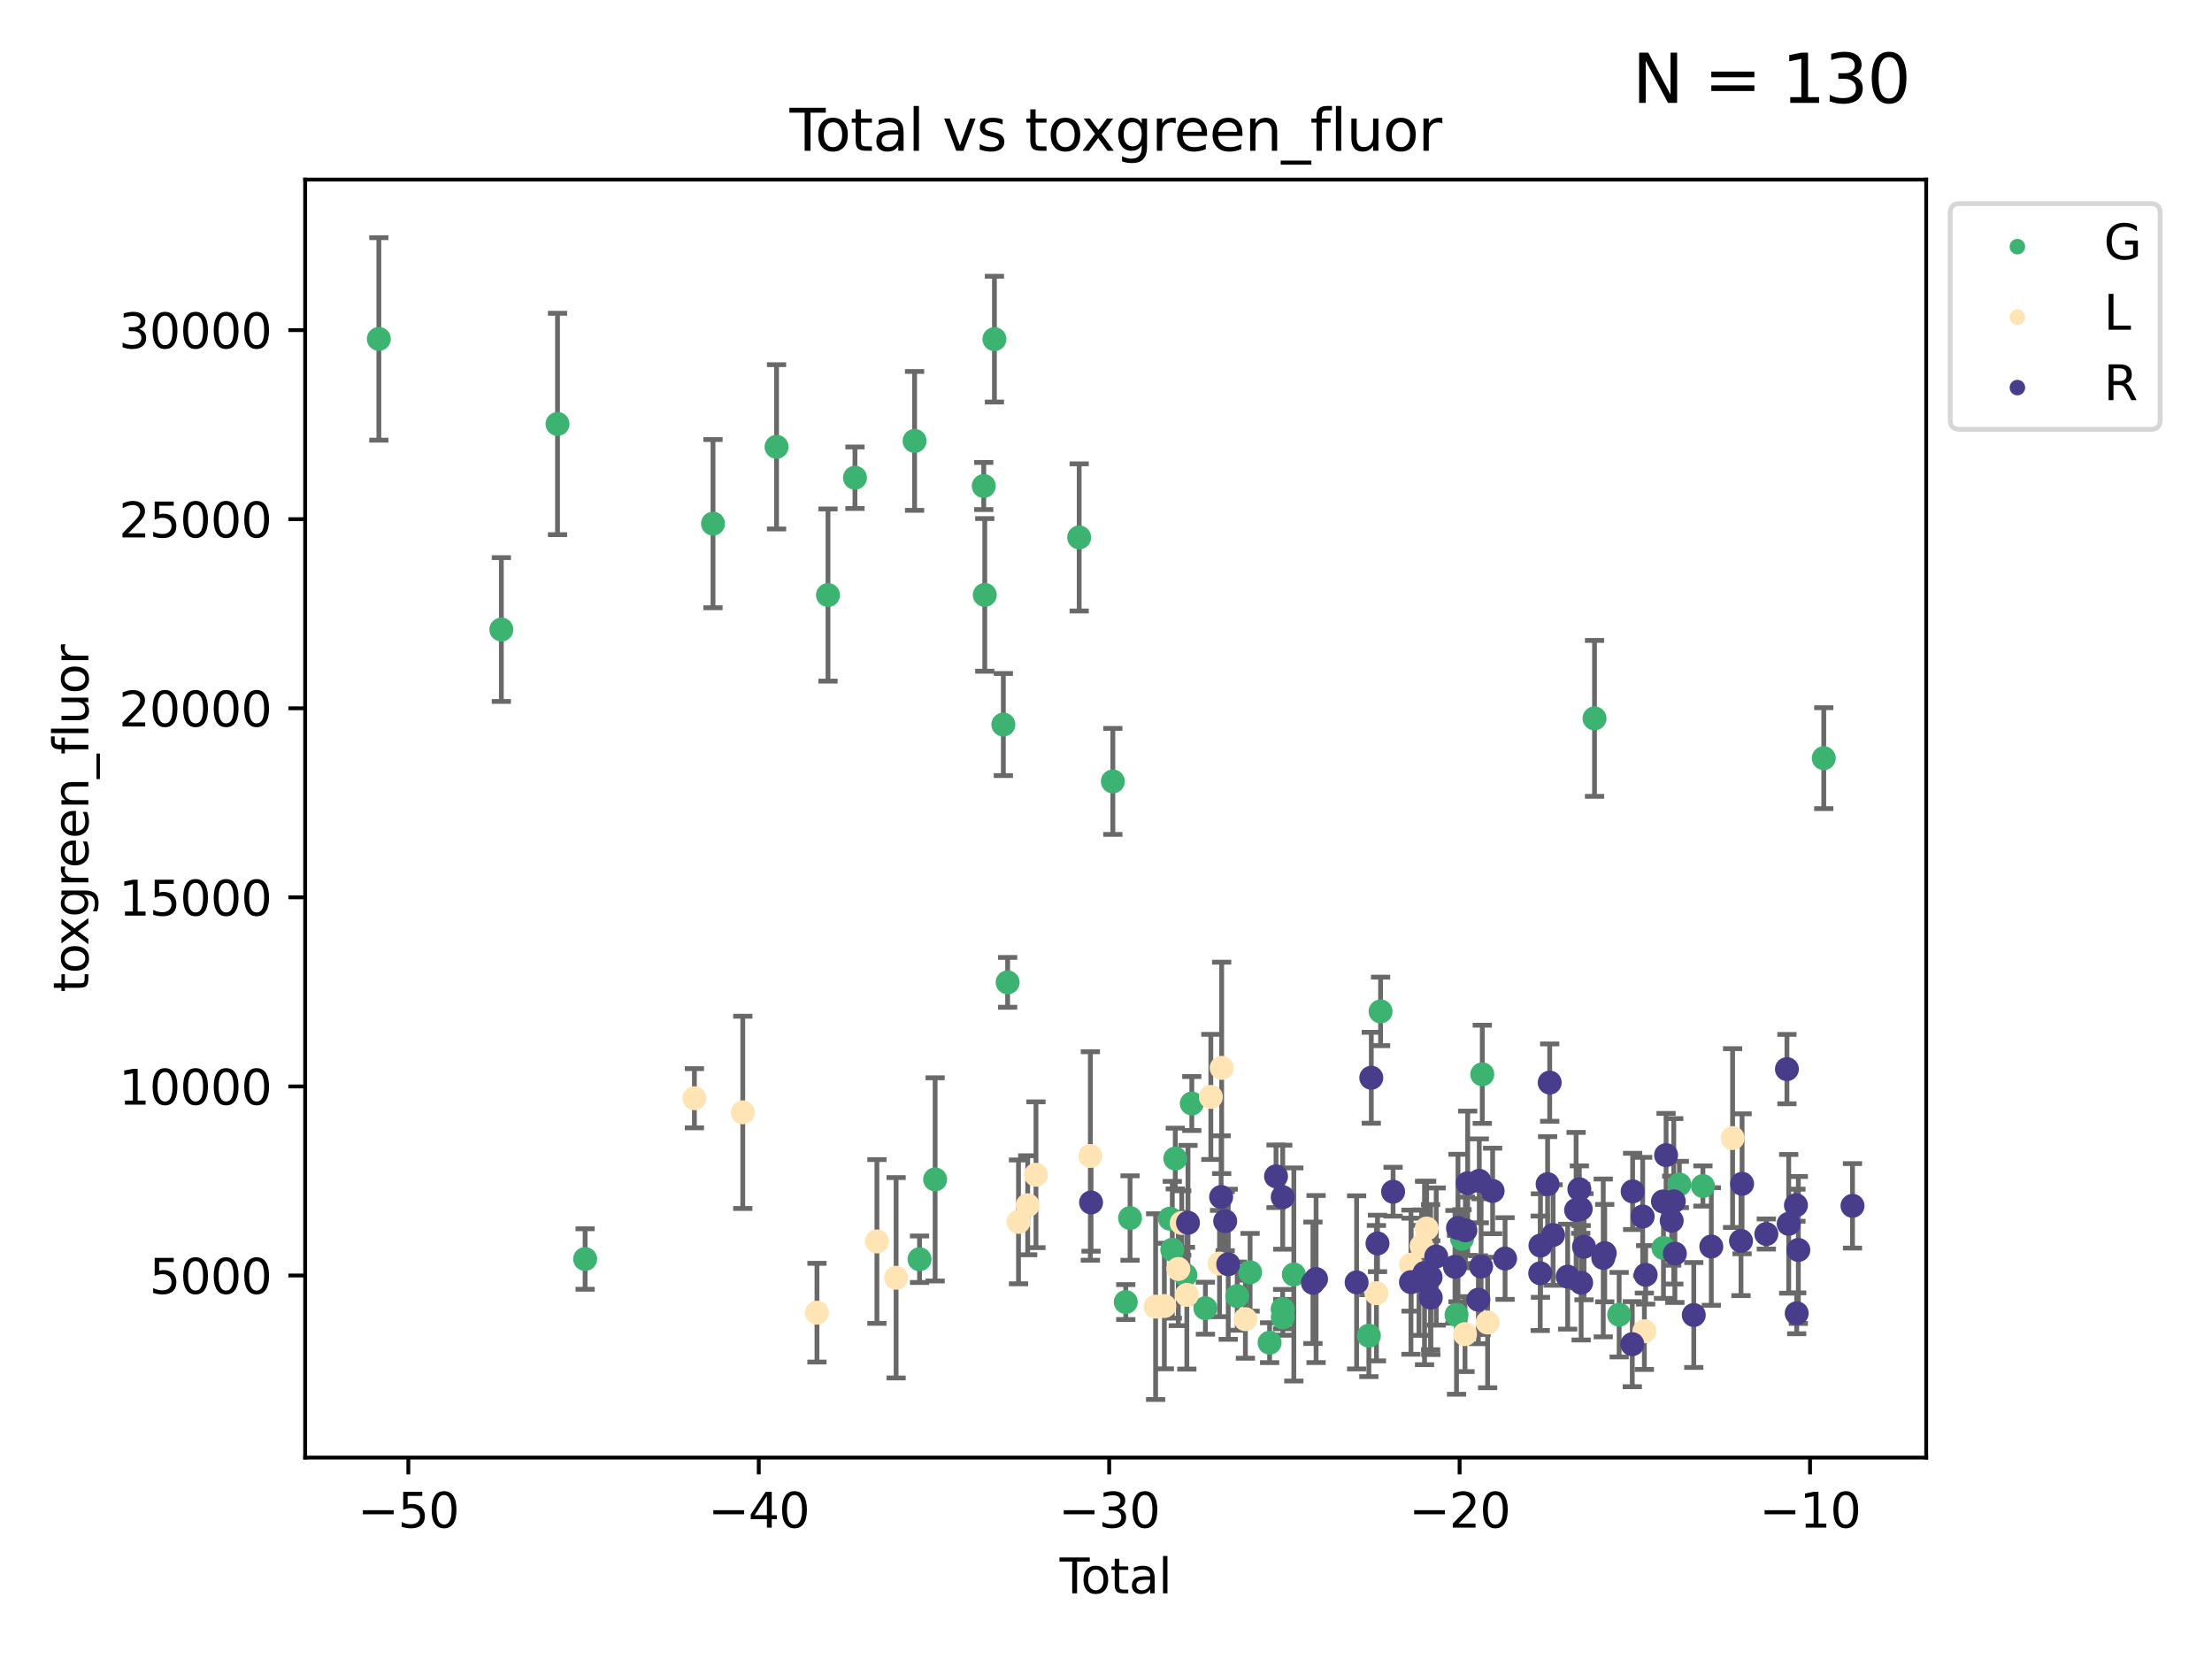 <?xml version="1.0" encoding="utf-8" standalone="no"?>
<!DOCTYPE svg PUBLIC "-//W3C//DTD SVG 1.1//EN"
  "http://www.w3.org/Graphics/SVG/1.1/DTD/svg11.dtd">
<svg xmlns:xlink="http://www.w3.org/1999/xlink" width="460.8pt" height="345.6pt" viewBox="0 0 460.8 345.6" xmlns="http://www.w3.org/2000/svg" version="1.1">
 <defs>
  <style type="text/css">*{stroke-linejoin: round; stroke-linecap: butt}</style>
 </defs>
 <g id="figure_1">
  <g id="patch_1">
   <path d="M 0 345.6 
L 460.8 345.6 
L 460.8 0 
L 0 0 
z
" style="fill: #ffffff"/>
  </g>
  <g id="axes_1">
   <g id="patch_2">
    <path d="M 63.571 303.64 
L 401.26 303.64 
L 401.26 37.411 
L 63.571 37.411 
z
" style="fill: #ffffff"/>
   </g>
   <g id="PathCollection_1">
    <defs>
     <path id="m8c244175f0" d="M 0 1.118 
C 0.297 1.118 0.581 1 0.791 0.791 
C 1 0.581 1.118 0.297 1.118 0 
C 1.118 -0.297 1 -0.581 0.791 -0.791 
C 0.581 -1 0.297 -1.118 0 -1.118 
C -0.297 -1.118 -0.581 -1 -0.791 -0.791 
C -1 -0.581 -1.118 -0.297 -1.118 0 
C -1.118 0.297 -1 0.581 -0.791 0.791 
C -0.581 1 -0.297 1.118 0 1.118 
z
" style="stroke: #3cb371"/>
    </defs>
    <g clip-path="url(#pbc6e005efc)">
     <use xlink:href="#m8c244175f0" x="78.921" y="70.602" style="fill: #3cb371; stroke: #3cb371"/>
     <use xlink:href="#m8c244175f0" x="104.438" y="131.144" style="fill: #3cb371; stroke: #3cb371"/>
     <use xlink:href="#m8c244175f0" x="116.142" y="88.319" style="fill: #3cb371; stroke: #3cb371"/>
     <use xlink:href="#m8c244175f0" x="121.891" y="262.277" style="fill: #3cb371; stroke: #3cb371"/>
     <use xlink:href="#m8c244175f0" x="148.531" y="109.083" style="fill: #3cb371; stroke: #3cb371"/>
     <use xlink:href="#m8c244175f0" x="161.77" y="93.083" style="fill: #3cb371; stroke: #3cb371"/>
     <use xlink:href="#m8c244175f0" x="172.487" y="123.957" style="fill: #3cb371; stroke: #3cb371"/>
     <use xlink:href="#m8c244175f0" x="178.104" y="99.522" style="fill: #3cb371; stroke: #3cb371"/>
     <use xlink:href="#m8c244175f0" x="190.525" y="91.846" style="fill: #3cb371; stroke: #3cb371"/>
     <use xlink:href="#m8c244175f0" x="191.555" y="262.321" style="fill: #3cb371; stroke: #3cb371"/>
     <use xlink:href="#m8c244175f0" x="194.803" y="245.691" style="fill: #3cb371; stroke: #3cb371"/>
     <use xlink:href="#m8c244175f0" x="204.934" y="101.242" style="fill: #3cb371; stroke: #3cb371"/>
     <use xlink:href="#m8c244175f0" x="205.145" y="123.926" style="fill: #3cb371; stroke: #3cb371"/>
     <use xlink:href="#m8c244175f0" x="207.158" y="70.65" style="fill: #3cb371; stroke: #3cb371"/>
     <use xlink:href="#m8c244175f0" x="209.016" y="150.936" style="fill: #3cb371; stroke: #3cb371"/>
     <use xlink:href="#m8c244175f0" x="209.909" y="204.643" style="fill: #3cb371; stroke: #3cb371"/>
     <use xlink:href="#m8c244175f0" x="224.813" y="111.953" style="fill: #3cb371; stroke: #3cb371"/>
     <use xlink:href="#m8c244175f0" x="231.827" y="162.782" style="fill: #3cb371; stroke: #3cb371"/>
     <use xlink:href="#m8c244175f0" x="234.518" y="271.241" style="fill: #3cb371; stroke: #3cb371"/>
     <use xlink:href="#m8c244175f0" x="235.409" y="253.744" style="fill: #3cb371; stroke: #3cb371"/>
     <use xlink:href="#m8c244175f0" x="243.717" y="253.872" style="fill: #3cb371; stroke: #3cb371"/>
     <use xlink:href="#m8c244175f0" x="244.211" y="260.348" style="fill: #3cb371; stroke: #3cb371"/>
     <use xlink:href="#m8c244175f0" x="244.832" y="241.344" style="fill: #3cb371; stroke: #3cb371"/>
     <use xlink:href="#m8c244175f0" x="246.947" y="265.623" style="fill: #3cb371; stroke: #3cb371"/>
     <use xlink:href="#m8c244175f0" x="248.275" y="229.881" style="fill: #3cb371; stroke: #3cb371"/>
     <use xlink:href="#m8c244175f0" x="251.106" y="272.524" style="fill: #3cb371; stroke: #3cb371"/>
     <use xlink:href="#m8c244175f0" x="257.732" y="270.003" style="fill: #3cb371; stroke: #3cb371"/>
     <use xlink:href="#m8c244175f0" x="260.418" y="265.039" style="fill: #3cb371; stroke: #3cb371"/>
     <use xlink:href="#m8c244175f0" x="264.481" y="279.706" style="fill: #3cb371; stroke: #3cb371"/>
     <use xlink:href="#m8c244175f0" x="267.198" y="272.71" style="fill: #3cb371; stroke: #3cb371"/>
     <use xlink:href="#m8c244175f0" x="267.228" y="274.421" style="fill: #3cb371; stroke: #3cb371"/>
     <use xlink:href="#m8c244175f0" x="269.528" y="265.493" style="fill: #3cb371; stroke: #3cb371"/>
     <use xlink:href="#m8c244175f0" x="285.16" y="278.246" style="fill: #3cb371; stroke: #3cb371"/>
     <use xlink:href="#m8c244175f0" x="287.6" y="210.693" style="fill: #3cb371; stroke: #3cb371"/>
     <use xlink:href="#m8c244175f0" x="303.419" y="273.906" style="fill: #3cb371; stroke: #3cb371"/>
     <use xlink:href="#m8c244175f0" x="304.562" y="258.05" style="fill: #3cb371; stroke: #3cb371"/>
     <use xlink:href="#m8c244175f0" x="308.786" y="223.796" style="fill: #3cb371; stroke: #3cb371"/>
     <use xlink:href="#m8c244175f0" x="332.168" y="149.65" style="fill: #3cb371; stroke: #3cb371"/>
     <use xlink:href="#m8c244175f0" x="337.299" y="273.878" style="fill: #3cb371; stroke: #3cb371"/>
     <use xlink:href="#m8c244175f0" x="346.532" y="259.96" style="fill: #3cb371; stroke: #3cb371"/>
     <use xlink:href="#m8c244175f0" x="349.842" y="246.749" style="fill: #3cb371; stroke: #3cb371"/>
     <use xlink:href="#m8c244175f0" x="354.746" y="247.065" style="fill: #3cb371; stroke: #3cb371"/>
     <use xlink:href="#m8c244175f0" x="379.924" y="157.939" style="fill: #3cb371; stroke: #3cb371"/>
    </g>
   </g>
   <g id="PathCollection_2">
    <defs>
     <path id="m77bee7587a" d="M 0 1.118 
C 0.297 1.118 0.581 1 0.791 0.791 
C 1 0.581 1.118 0.297 1.118 0 
C 1.118 -0.297 1 -0.581 0.791 -0.791 
C 0.581 -1 0.297 -1.118 0 -1.118 
C -0.297 -1.118 -0.581 -1 -0.791 -0.791 
C -1 -0.581 -1.118 -0.297 -1.118 0 
C -1.118 0.297 -1 0.581 -0.791 0.791 
C -0.581 1 -0.297 1.118 0 1.118 
z
" style="stroke: #ffe4b5"/>
    </defs>
    <g clip-path="url(#pbc6e005efc)">
     <use xlink:href="#m77bee7587a" x="144.659" y="228.783" style="fill: #ffe4b5; stroke: #ffe4b5"/>
     <use xlink:href="#m77bee7587a" x="154.734" y="231.719" style="fill: #ffe4b5; stroke: #ffe4b5"/>
     <use xlink:href="#m77bee7587a" x="170.186" y="273.455" style="fill: #ffe4b5; stroke: #ffe4b5"/>
     <use xlink:href="#m77bee7587a" x="182.677" y="258.617" style="fill: #ffe4b5; stroke: #ffe4b5"/>
     <use xlink:href="#m77bee7587a" x="186.675" y="266.184" style="fill: #ffe4b5; stroke: #ffe4b5"/>
     <use xlink:href="#m77bee7587a" x="212.174" y="254.541" style="fill: #ffe4b5; stroke: #ffe4b5"/>
     <use xlink:href="#m77bee7587a" x="214.091" y="251.076" style="fill: #ffe4b5; stroke: #ffe4b5"/>
     <use xlink:href="#m77bee7587a" x="215.813" y="244.722" style="fill: #ffe4b5; stroke: #ffe4b5"/>
     <use xlink:href="#m77bee7587a" x="227.141" y="240.811" style="fill: #ffe4b5; stroke: #ffe4b5"/>
     <use xlink:href="#m77bee7587a" x="240.738" y="272.194" style="fill: #ffe4b5; stroke: #ffe4b5"/>
     <use xlink:href="#m77bee7587a" x="242.556" y="272.07" style="fill: #ffe4b5; stroke: #ffe4b5"/>
     <use xlink:href="#m77bee7587a" x="245.461" y="264.356" style="fill: #ffe4b5; stroke: #ffe4b5"/>
     <use xlink:href="#m77bee7587a" x="246.176" y="254.768" style="fill: #ffe4b5; stroke: #ffe4b5"/>
     <use xlink:href="#m77bee7587a" x="247.24" y="269.744" style="fill: #ffe4b5; stroke: #ffe4b5"/>
     <use xlink:href="#m77bee7587a" x="252.24" y="228.508" style="fill: #ffe4b5; stroke: #ffe4b5"/>
     <use xlink:href="#m77bee7587a" x="254.052" y="263.222" style="fill: #ffe4b5; stroke: #ffe4b5"/>
     <use xlink:href="#m77bee7587a" x="254.496" y="222.46" style="fill: #ffe4b5; stroke: #ffe4b5"/>
     <use xlink:href="#m77bee7587a" x="259.439" y="274.809" style="fill: #ffe4b5; stroke: #ffe4b5"/>
     <use xlink:href="#m77bee7587a" x="286.733" y="269.394" style="fill: #ffe4b5; stroke: #ffe4b5"/>
     <use xlink:href="#m77bee7587a" x="293.941" y="263.449" style="fill: #ffe4b5; stroke: #ffe4b5"/>
     <use xlink:href="#m77bee7587a" x="296.145" y="259.595" style="fill: #ffe4b5; stroke: #ffe4b5"/>
     <use xlink:href="#m77bee7587a" x="297.201" y="255.927" style="fill: #ffe4b5; stroke: #ffe4b5"/>
     <use xlink:href="#m77bee7587a" x="305.188" y="277.918" style="fill: #ffe4b5; stroke: #ffe4b5"/>
     <use xlink:href="#m77bee7587a" x="309.898" y="275.501" style="fill: #ffe4b5; stroke: #ffe4b5"/>
     <use xlink:href="#m77bee7587a" x="342.552" y="277.324" style="fill: #ffe4b5; stroke: #ffe4b5"/>
     <use xlink:href="#m77bee7587a" x="360.932" y="237.078" style="fill: #ffe4b5; stroke: #ffe4b5"/>
    </g>
   </g>
   <g id="PathCollection_3">
    <defs>
     <path id="mbdca22ad60" d="M 0 1.118 
C 0.297 1.118 0.581 1 0.791 0.791 
C 1 0.581 1.118 0.297 1.118 0 
C 1.118 -0.297 1 -0.581 0.791 -0.791 
C 0.581 -1 0.297 -1.118 0 -1.118 
C -0.297 -1.118 -0.581 -1 -0.791 -0.791 
C -1 -0.581 -1.118 -0.297 -1.118 0 
C -1.118 0.297 -1 0.581 -0.791 0.791 
C -0.581 1 -0.297 1.118 0 1.118 
z
" style="stroke: #483d8b"/>
    </defs>
    <g clip-path="url(#pbc6e005efc)">
     <use xlink:href="#mbdca22ad60" x="227.287" y="250.498" style="fill: #483d8b; stroke: #483d8b"/>
     <use xlink:href="#mbdca22ad60" x="247.476" y="254.72" style="fill: #483d8b; stroke: #483d8b"/>
     <use xlink:href="#mbdca22ad60" x="254.384" y="249.351" style="fill: #483d8b; stroke: #483d8b"/>
     <use xlink:href="#mbdca22ad60" x="255.227" y="254.388" style="fill: #483d8b; stroke: #483d8b"/>
     <use xlink:href="#mbdca22ad60" x="255.865" y="263.367" style="fill: #483d8b; stroke: #483d8b"/>
     <use xlink:href="#mbdca22ad60" x="265.82" y="245.048" style="fill: #483d8b; stroke: #483d8b"/>
     <use xlink:href="#mbdca22ad60" x="267.215" y="249.395" style="fill: #483d8b; stroke: #483d8b"/>
     <use xlink:href="#mbdca22ad60" x="273.506" y="267.23" style="fill: #483d8b; stroke: #483d8b"/>
     <use xlink:href="#mbdca22ad60" x="274.163" y="266.443" style="fill: #483d8b; stroke: #483d8b"/>
     <use xlink:href="#mbdca22ad60" x="282.609" y="267.139" style="fill: #483d8b; stroke: #483d8b"/>
     <use xlink:href="#mbdca22ad60" x="285.664" y="224.515" style="fill: #483d8b; stroke: #483d8b"/>
     <use xlink:href="#mbdca22ad60" x="286.959" y="259.029" style="fill: #483d8b; stroke: #483d8b"/>
     <use xlink:href="#mbdca22ad60" x="290.204" y="248.257" style="fill: #483d8b; stroke: #483d8b"/>
     <use xlink:href="#mbdca22ad60" x="293.927" y="267.096" style="fill: #483d8b; stroke: #483d8b"/>
     <use xlink:href="#mbdca22ad60" x="295.604" y="266.725" style="fill: #483d8b; stroke: #483d8b"/>
     <use xlink:href="#mbdca22ad60" x="296.756" y="265.189" style="fill: #483d8b; stroke: #483d8b"/>
     <use xlink:href="#mbdca22ad60" x="298.02" y="266.057" style="fill: #483d8b; stroke: #483d8b"/>
     <use xlink:href="#mbdca22ad60" x="298.057" y="270.316" style="fill: #483d8b; stroke: #483d8b"/>
     <use xlink:href="#mbdca22ad60" x="299.194" y="261.758" style="fill: #483d8b; stroke: #483d8b"/>
     <use xlink:href="#mbdca22ad60" x="303.101" y="263.901" style="fill: #483d8b; stroke: #483d8b"/>
     <use xlink:href="#mbdca22ad60" x="303.725" y="255.815" style="fill: #483d8b; stroke: #483d8b"/>
     <use xlink:href="#mbdca22ad60" x="305.268" y="256.3" style="fill: #483d8b; stroke: #483d8b"/>
     <use xlink:href="#mbdca22ad60" x="305.744" y="246.494" style="fill: #483d8b; stroke: #483d8b"/>
     <use xlink:href="#mbdca22ad60" x="307.973" y="270.755" style="fill: #483d8b; stroke: #483d8b"/>
     <use xlink:href="#mbdca22ad60" x="308.162" y="245.991" style="fill: #483d8b; stroke: #483d8b"/>
     <use xlink:href="#mbdca22ad60" x="308.541" y="263.849" style="fill: #483d8b; stroke: #483d8b"/>
     <use xlink:href="#mbdca22ad60" x="310.942" y="248.094" style="fill: #483d8b; stroke: #483d8b"/>
     <use xlink:href="#mbdca22ad60" x="313.533" y="262.178" style="fill: #483d8b; stroke: #483d8b"/>
     <use xlink:href="#mbdca22ad60" x="320.858" y="265.25" style="fill: #483d8b; stroke: #483d8b"/>
     <use xlink:href="#mbdca22ad60" x="320.906" y="259.472" style="fill: #483d8b; stroke: #483d8b"/>
     <use xlink:href="#mbdca22ad60" x="322.395" y="246.681" style="fill: #483d8b; stroke: #483d8b"/>
     <use xlink:href="#mbdca22ad60" x="322.832" y="225.521" style="fill: #483d8b; stroke: #483d8b"/>
     <use xlink:href="#mbdca22ad60" x="323.537" y="257.274" style="fill: #483d8b; stroke: #483d8b"/>
     <use xlink:href="#mbdca22ad60" x="326.573" y="265.949" style="fill: #483d8b; stroke: #483d8b"/>
     <use xlink:href="#mbdca22ad60" x="328.33" y="252.081" style="fill: #483d8b; stroke: #483d8b"/>
     <use xlink:href="#mbdca22ad60" x="329.007" y="247.743" style="fill: #483d8b; stroke: #483d8b"/>
     <use xlink:href="#mbdca22ad60" x="329.292" y="251.838" style="fill: #483d8b; stroke: #483d8b"/>
     <use xlink:href="#mbdca22ad60" x="329.383" y="267.223" style="fill: #483d8b; stroke: #483d8b"/>
     <use xlink:href="#mbdca22ad60" x="329.977" y="259.72" style="fill: #483d8b; stroke: #483d8b"/>
     <use xlink:href="#mbdca22ad60" x="333.987" y="262.05" style="fill: #483d8b; stroke: #483d8b"/>
     <use xlink:href="#mbdca22ad60" x="334.293" y="261.048" style="fill: #483d8b; stroke: #483d8b"/>
     <use xlink:href="#mbdca22ad60" x="340.034" y="280.018" style="fill: #483d8b; stroke: #483d8b"/>
     <use xlink:href="#mbdca22ad60" x="340.107" y="248.192" style="fill: #483d8b; stroke: #483d8b"/>
     <use xlink:href="#mbdca22ad60" x="342.2" y="253.423" style="fill: #483d8b; stroke: #483d8b"/>
     <use xlink:href="#mbdca22ad60" x="342.821" y="265.576" style="fill: #483d8b; stroke: #483d8b"/>
     <use xlink:href="#mbdca22ad60" x="346.424" y="250.286" style="fill: #483d8b; stroke: #483d8b"/>
     <use xlink:href="#mbdca22ad60" x="347.076" y="240.633" style="fill: #483d8b; stroke: #483d8b"/>
     <use xlink:href="#mbdca22ad60" x="348.246" y="254.289" style="fill: #483d8b; stroke: #483d8b"/>
     <use xlink:href="#mbdca22ad60" x="348.679" y="250.253" style="fill: #483d8b; stroke: #483d8b"/>
     <use xlink:href="#mbdca22ad60" x="348.906" y="261.153" style="fill: #483d8b; stroke: #483d8b"/>
     <use xlink:href="#mbdca22ad60" x="352.843" y="273.939" style="fill: #483d8b; stroke: #483d8b"/>
     <use xlink:href="#mbdca22ad60" x="356.496" y="259.671" style="fill: #483d8b; stroke: #483d8b"/>
     <use xlink:href="#mbdca22ad60" x="362.682" y="258.511" style="fill: #483d8b; stroke: #483d8b"/>
     <use xlink:href="#mbdca22ad60" x="362.908" y="246.608" style="fill: #483d8b; stroke: #483d8b"/>
     <use xlink:href="#mbdca22ad60" x="367.96" y="257.067" style="fill: #483d8b; stroke: #483d8b"/>
     <use xlink:href="#mbdca22ad60" x="372.249" y="222.715" style="fill: #483d8b; stroke: #483d8b"/>
     <use xlink:href="#mbdca22ad60" x="372.622" y="254.944" style="fill: #483d8b; stroke: #483d8b"/>
     <use xlink:href="#mbdca22ad60" x="374.127" y="251.067" style="fill: #483d8b; stroke: #483d8b"/>
     <use xlink:href="#mbdca22ad60" x="374.285" y="273.584" style="fill: #483d8b; stroke: #483d8b"/>
     <use xlink:href="#mbdca22ad60" x="374.628" y="260.389" style="fill: #483d8b; stroke: #483d8b"/>
     <use xlink:href="#mbdca22ad60" x="385.911" y="251.196" style="fill: #483d8b; stroke: #483d8b"/>
    </g>
   </g>
   <g id="matplotlib.axis_1">
    <g id="xtick_1">
     <g id="line2d_1">
      <defs>
       <path id="mf3572b5bb9" d="M 0 0 
L 0 3.5 
" style="stroke: #000000; stroke-width: 0.8"/>
      </defs>
      <g>
       <use xlink:href="#mf3572b5bb9" x="85.064" y="303.64" style="stroke: #000000; stroke-width: 0.8"/>
      </g>
     </g>
     <g id="text_1">
      <!-- −50 -->
      <g transform="translate(74.512 318.238)scale(0.1 -0.1)">
       <defs>
        <path id="DejaVuSans-2212" d="M 678 2272 
L 4684 2272 
L 4684 1741 
L 678 1741 
L 678 2272 
z
" transform="scale(0.016)"/>
        <path id="DejaVuSans-35" d="M 691 4666 
L 3169 4666 
L 3169 4134 
L 1269 4134 
L 1269 2991 
Q 1406 3038 1543 3061 
Q 1681 3084 1819 3084 
Q 2600 3084 3056 2656 
Q 3513 2228 3513 1497 
Q 3513 744 3044 326 
Q 2575 -91 1722 -91 
Q 1428 -91 1123 -41 
Q 819 9 494 109 
L 494 744 
Q 775 591 1075 516 
Q 1375 441 1709 441 
Q 2250 441 2565 725 
Q 2881 1009 2881 1497 
Q 2881 1984 2565 2268 
Q 2250 2553 1709 2553 
Q 1456 2553 1204 2497 
Q 953 2441 691 2322 
L 691 4666 
z
" transform="scale(0.016)"/>
        <path id="DejaVuSans-30" d="M 2034 4250 
Q 1547 4250 1301 3770 
Q 1056 3291 1056 2328 
Q 1056 1369 1301 889 
Q 1547 409 2034 409 
Q 2525 409 2770 889 
Q 3016 1369 3016 2328 
Q 3016 3291 2770 3770 
Q 2525 4250 2034 4250 
z
M 2034 4750 
Q 2819 4750 3233 4129 
Q 3647 3509 3647 2328 
Q 3647 1150 3233 529 
Q 2819 -91 2034 -91 
Q 1250 -91 836 529 
Q 422 1150 422 2328 
Q 422 3509 836 4129 
Q 1250 4750 2034 4750 
z
" transform="scale(0.016)"/>
       </defs>
       <use xlink:href="#DejaVuSans-2212"/>
       <use xlink:href="#DejaVuSans-35" x="83.789"/>
       <use xlink:href="#DejaVuSans-30" x="147.412"/>
      </g>
     </g>
    </g>
    <g id="xtick_2">
     <g id="line2d_2">
      <g>
       <use xlink:href="#mf3572b5bb9" x="158.064" y="303.64" style="stroke: #000000; stroke-width: 0.8"/>
      </g>
     </g>
     <g id="text_2">
      <!-- −40 -->
      <g transform="translate(147.512 318.238)scale(0.1 -0.1)">
       <defs>
        <path id="DejaVuSans-34" d="M 2419 4116 
L 825 1625 
L 2419 1625 
L 2419 4116 
z
M 2253 4666 
L 3047 4666 
L 3047 1625 
L 3713 1625 
L 3713 1100 
L 3047 1100 
L 3047 0 
L 2419 0 
L 2419 1100 
L 313 1100 
L 313 1709 
L 2253 4666 
z
" transform="scale(0.016)"/>
       </defs>
       <use xlink:href="#DejaVuSans-2212"/>
       <use xlink:href="#DejaVuSans-34" x="83.789"/>
       <use xlink:href="#DejaVuSans-30" x="147.412"/>
      </g>
     </g>
    </g>
    <g id="xtick_3">
     <g id="line2d_3">
      <g>
       <use xlink:href="#mf3572b5bb9" x="231.064" y="303.64" style="stroke: #000000; stroke-width: 0.8"/>
      </g>
     </g>
     <g id="text_3">
      <!-- −30 -->
      <g transform="translate(220.511 318.238)scale(0.1 -0.1)">
       <defs>
        <path id="DejaVuSans-33" d="M 2597 2516 
Q 3050 2419 3304 2112 
Q 3559 1806 3559 1356 
Q 3559 666 3084 287 
Q 2609 -91 1734 -91 
Q 1441 -91 1130 -33 
Q 819 25 488 141 
L 488 750 
Q 750 597 1062 519 
Q 1375 441 1716 441 
Q 2309 441 2620 675 
Q 2931 909 2931 1356 
Q 2931 1769 2642 2001 
Q 2353 2234 1838 2234 
L 1294 2234 
L 1294 2753 
L 1863 2753 
Q 2328 2753 2575 2939 
Q 2822 3125 2822 3475 
Q 2822 3834 2567 4026 
Q 2313 4219 1838 4219 
Q 1578 4219 1281 4162 
Q 984 4106 628 3988 
L 628 4550 
Q 988 4650 1302 4700 
Q 1616 4750 1894 4750 
Q 2613 4750 3031 4423 
Q 3450 4097 3450 3541 
Q 3450 3153 3228 2886 
Q 3006 2619 2597 2516 
z
" transform="scale(0.016)"/>
       </defs>
       <use xlink:href="#DejaVuSans-2212"/>
       <use xlink:href="#DejaVuSans-33" x="83.789"/>
       <use xlink:href="#DejaVuSans-30" x="147.412"/>
      </g>
     </g>
    </g>
    <g id="xtick_4">
     <g id="line2d_4">
      <g>
       <use xlink:href="#mf3572b5bb9" x="304.063" y="303.64" style="stroke: #000000; stroke-width: 0.8"/>
      </g>
     </g>
     <g id="text_4">
      <!-- −20 -->
      <g transform="translate(293.511 318.238)scale(0.1 -0.1)">
       <defs>
        <path id="DejaVuSans-32" d="M 1228 531 
L 3431 531 
L 3431 0 
L 469 0 
L 469 531 
Q 828 903 1448 1529 
Q 2069 2156 2228 2338 
Q 2531 2678 2651 2914 
Q 2772 3150 2772 3378 
Q 2772 3750 2511 3984 
Q 2250 4219 1831 4219 
Q 1534 4219 1204 4116 
Q 875 4013 500 3803 
L 500 4441 
Q 881 4594 1212 4672 
Q 1544 4750 1819 4750 
Q 2544 4750 2975 4387 
Q 3406 4025 3406 3419 
Q 3406 3131 3298 2873 
Q 3191 2616 2906 2266 
Q 2828 2175 2409 1742 
Q 1991 1309 1228 531 
z
" transform="scale(0.016)"/>
       </defs>
       <use xlink:href="#DejaVuSans-2212"/>
       <use xlink:href="#DejaVuSans-32" x="83.789"/>
       <use xlink:href="#DejaVuSans-30" x="147.412"/>
      </g>
     </g>
    </g>
    <g id="xtick_5">
     <g id="line2d_5">
      <g>
       <use xlink:href="#mf3572b5bb9" x="377.063" y="303.64" style="stroke: #000000; stroke-width: 0.8"/>
      </g>
     </g>
     <g id="text_5">
      <!-- −10 -->
      <g transform="translate(366.511 318.238)scale(0.1 -0.1)">
       <defs>
        <path id="DejaVuSans-31" d="M 794 531 
L 1825 531 
L 1825 4091 
L 703 3866 
L 703 4441 
L 1819 4666 
L 2450 4666 
L 2450 531 
L 3481 531 
L 3481 0 
L 794 0 
L 794 531 
z
" transform="scale(0.016)"/>
       </defs>
       <use xlink:href="#DejaVuSans-2212"/>
       <use xlink:href="#DejaVuSans-31" x="83.789"/>
       <use xlink:href="#DejaVuSans-30" x="147.412"/>
      </g>
     </g>
    </g>
    <g id="text_6">
     <!-- Total -->
     <g transform="translate(220.739 331.917)scale(0.1 -0.1)">
      <defs>
       <path id="DejaVuSans-54" d="M -19 4666 
L 3928 4666 
L 3928 4134 
L 2272 4134 
L 2272 0 
L 1638 0 
L 1638 4134 
L -19 4134 
L -19 4666 
z
" transform="scale(0.016)"/>
       <path id="DejaVuSans-6f" d="M 1959 3097 
Q 1497 3097 1228 2736 
Q 959 2375 959 1747 
Q 959 1119 1226 758 
Q 1494 397 1959 397 
Q 2419 397 2687 759 
Q 2956 1122 2956 1747 
Q 2956 2369 2687 2733 
Q 2419 3097 1959 3097 
z
M 1959 3584 
Q 2709 3584 3137 3096 
Q 3566 2609 3566 1747 
Q 3566 888 3137 398 
Q 2709 -91 1959 -91 
Q 1206 -91 779 398 
Q 353 888 353 1747 
Q 353 2609 779 3096 
Q 1206 3584 1959 3584 
z
" transform="scale(0.016)"/>
       <path id="DejaVuSans-74" d="M 1172 4494 
L 1172 3500 
L 2356 3500 
L 2356 3053 
L 1172 3053 
L 1172 1153 
Q 1172 725 1289 603 
Q 1406 481 1766 481 
L 2356 481 
L 2356 0 
L 1766 0 
Q 1100 0 847 248 
Q 594 497 594 1153 
L 594 3053 
L 172 3053 
L 172 3500 
L 594 3500 
L 594 4494 
L 1172 4494 
z
" transform="scale(0.016)"/>
       <path id="DejaVuSans-61" d="M 2194 1759 
Q 1497 1759 1228 1600 
Q 959 1441 959 1056 
Q 959 750 1161 570 
Q 1363 391 1709 391 
Q 2188 391 2477 730 
Q 2766 1069 2766 1631 
L 2766 1759 
L 2194 1759 
z
M 3341 1997 
L 3341 0 
L 2766 0 
L 2766 531 
Q 2569 213 2275 61 
Q 1981 -91 1556 -91 
Q 1019 -91 701 211 
Q 384 513 384 1019 
Q 384 1609 779 1909 
Q 1175 2209 1959 2209 
L 2766 2209 
L 2766 2266 
Q 2766 2663 2505 2880 
Q 2244 3097 1772 3097 
Q 1472 3097 1187 3025 
Q 903 2953 641 2809 
L 641 3341 
Q 956 3463 1253 3523 
Q 1550 3584 1831 3584 
Q 2591 3584 2966 3190 
Q 3341 2797 3341 1997 
z
" transform="scale(0.016)"/>
       <path id="DejaVuSans-6c" d="M 603 4863 
L 1178 4863 
L 1178 0 
L 603 0 
L 603 4863 
z
" transform="scale(0.016)"/>
      </defs>
      <use xlink:href="#DejaVuSans-54"/>
      <use xlink:href="#DejaVuSans-6f" x="44.084"/>
      <use xlink:href="#DejaVuSans-74" x="105.266"/>
      <use xlink:href="#DejaVuSans-61" x="144.475"/>
      <use xlink:href="#DejaVuSans-6c" x="205.754"/>
     </g>
    </g>
   </g>
   <g id="matplotlib.axis_2">
    <g id="ytick_1">
     <g id="line2d_6">
      <defs>
       <path id="mf0634323cc" d="M 0 0 
L -3.5 0 
" style="stroke: #000000; stroke-width: 0.8"/>
      </defs>
      <g>
       <use xlink:href="#mf0634323cc" x="63.571" y="265.711" style="stroke: #000000; stroke-width: 0.8"/>
      </g>
     </g>
     <g id="text_7">
      <!-- 5000 -->
      <g transform="translate(31.121 269.51)scale(0.1 -0.1)">
       <use xlink:href="#DejaVuSans-35"/>
       <use xlink:href="#DejaVuSans-30" x="63.623"/>
       <use xlink:href="#DejaVuSans-30" x="127.246"/>
       <use xlink:href="#DejaVuSans-30" x="190.869"/>
      </g>
     </g>
    </g>
    <g id="ytick_2">
     <g id="line2d_7">
      <g>
       <use xlink:href="#mf0634323cc" x="63.571" y="226.322" style="stroke: #000000; stroke-width: 0.8"/>
      </g>
     </g>
     <g id="text_8">
      <!-- 10000 -->
      <g transform="translate(24.759 230.121)scale(0.1 -0.1)">
       <use xlink:href="#DejaVuSans-31"/>
       <use xlink:href="#DejaVuSans-30" x="63.623"/>
       <use xlink:href="#DejaVuSans-30" x="127.246"/>
       <use xlink:href="#DejaVuSans-30" x="190.869"/>
       <use xlink:href="#DejaVuSans-30" x="254.492"/>
      </g>
     </g>
    </g>
    <g id="ytick_3">
     <g id="line2d_8">
      <g>
       <use xlink:href="#mf0634323cc" x="63.571" y="186.933" style="stroke: #000000; stroke-width: 0.8"/>
      </g>
     </g>
     <g id="text_9">
      <!-- 15000 -->
      <g transform="translate(24.759 190.732)scale(0.1 -0.1)">
       <use xlink:href="#DejaVuSans-31"/>
       <use xlink:href="#DejaVuSans-35" x="63.623"/>
       <use xlink:href="#DejaVuSans-30" x="127.246"/>
       <use xlink:href="#DejaVuSans-30" x="190.869"/>
       <use xlink:href="#DejaVuSans-30" x="254.492"/>
      </g>
     </g>
    </g>
    <g id="ytick_4">
     <g id="line2d_9">
      <g>
       <use xlink:href="#mf0634323cc" x="63.571" y="147.543" style="stroke: #000000; stroke-width: 0.8"/>
      </g>
     </g>
     <g id="text_10">
      <!-- 20000 -->
      <g transform="translate(24.759 151.343)scale(0.1 -0.1)">
       <use xlink:href="#DejaVuSans-32"/>
       <use xlink:href="#DejaVuSans-30" x="63.623"/>
       <use xlink:href="#DejaVuSans-30" x="127.246"/>
       <use xlink:href="#DejaVuSans-30" x="190.869"/>
       <use xlink:href="#DejaVuSans-30" x="254.492"/>
      </g>
     </g>
    </g>
    <g id="ytick_5">
     <g id="line2d_10">
      <g>
       <use xlink:href="#mf0634323cc" x="63.571" y="108.154" style="stroke: #000000; stroke-width: 0.8"/>
      </g>
     </g>
     <g id="text_11">
      <!-- 25000 -->
      <g transform="translate(24.759 111.953)scale(0.1 -0.1)">
       <use xlink:href="#DejaVuSans-32"/>
       <use xlink:href="#DejaVuSans-35" x="63.623"/>
       <use xlink:href="#DejaVuSans-30" x="127.246"/>
       <use xlink:href="#DejaVuSans-30" x="190.869"/>
       <use xlink:href="#DejaVuSans-30" x="254.492"/>
      </g>
     </g>
    </g>
    <g id="ytick_6">
     <g id="line2d_11">
      <g>
       <use xlink:href="#mf0634323cc" x="63.571" y="68.765" style="stroke: #000000; stroke-width: 0.8"/>
      </g>
     </g>
     <g id="text_12">
      <!-- 30000 -->
      <g transform="translate(24.759 72.564)scale(0.1 -0.1)">
       <use xlink:href="#DejaVuSans-33"/>
       <use xlink:href="#DejaVuSans-30" x="63.623"/>
       <use xlink:href="#DejaVuSans-30" x="127.246"/>
       <use xlink:href="#DejaVuSans-30" x="190.869"/>
       <use xlink:href="#DejaVuSans-30" x="254.492"/>
      </g>
     </g>
    </g>
    <g id="text_13">
     <!-- toxgreen_fluor -->
     <g transform="translate(18.401 206.72)rotate(-90)scale(0.1 -0.1)">
      <defs>
       <path id="DejaVuSans-78" d="M 3513 3500 
L 2247 1797 
L 3578 0 
L 2900 0 
L 1881 1375 
L 863 0 
L 184 0 
L 1544 1831 
L 300 3500 
L 978 3500 
L 1906 2253 
L 2834 3500 
L 3513 3500 
z
" transform="scale(0.016)"/>
       <path id="DejaVuSans-67" d="M 2906 1791 
Q 2906 2416 2648 2759 
Q 2391 3103 1925 3103 
Q 1463 3103 1205 2759 
Q 947 2416 947 1791 
Q 947 1169 1205 825 
Q 1463 481 1925 481 
Q 2391 481 2648 825 
Q 2906 1169 2906 1791 
z
M 3481 434 
Q 3481 -459 3084 -895 
Q 2688 -1331 1869 -1331 
Q 1566 -1331 1297 -1286 
Q 1028 -1241 775 -1147 
L 775 -588 
Q 1028 -725 1275 -790 
Q 1522 -856 1778 -856 
Q 2344 -856 2625 -561 
Q 2906 -266 2906 331 
L 2906 616 
Q 2728 306 2450 153 
Q 2172 0 1784 0 
Q 1141 0 747 490 
Q 353 981 353 1791 
Q 353 2603 747 3093 
Q 1141 3584 1784 3584 
Q 2172 3584 2450 3431 
Q 2728 3278 2906 2969 
L 2906 3500 
L 3481 3500 
L 3481 434 
z
" transform="scale(0.016)"/>
       <path id="DejaVuSans-72" d="M 2631 2963 
Q 2534 3019 2420 3045 
Q 2306 3072 2169 3072 
Q 1681 3072 1420 2755 
Q 1159 2438 1159 1844 
L 1159 0 
L 581 0 
L 581 3500 
L 1159 3500 
L 1159 2956 
Q 1341 3275 1631 3429 
Q 1922 3584 2338 3584 
Q 2397 3584 2469 3576 
Q 2541 3569 2628 3553 
L 2631 2963 
z
" transform="scale(0.016)"/>
       <path id="DejaVuSans-65" d="M 3597 1894 
L 3597 1613 
L 953 1613 
Q 991 1019 1311 708 
Q 1631 397 2203 397 
Q 2534 397 2845 478 
Q 3156 559 3463 722 
L 3463 178 
Q 3153 47 2828 -22 
Q 2503 -91 2169 -91 
Q 1331 -91 842 396 
Q 353 884 353 1716 
Q 353 2575 817 3079 
Q 1281 3584 2069 3584 
Q 2775 3584 3186 3129 
Q 3597 2675 3597 1894 
z
M 3022 2063 
Q 3016 2534 2758 2815 
Q 2500 3097 2075 3097 
Q 1594 3097 1305 2825 
Q 1016 2553 972 2059 
L 3022 2063 
z
" transform="scale(0.016)"/>
       <path id="DejaVuSans-6e" d="M 3513 2113 
L 3513 0 
L 2938 0 
L 2938 2094 
Q 2938 2591 2744 2837 
Q 2550 3084 2163 3084 
Q 1697 3084 1428 2787 
Q 1159 2491 1159 1978 
L 1159 0 
L 581 0 
L 581 3500 
L 1159 3500 
L 1159 2956 
Q 1366 3272 1645 3428 
Q 1925 3584 2291 3584 
Q 2894 3584 3203 3211 
Q 3513 2838 3513 2113 
z
" transform="scale(0.016)"/>
       <path id="DejaVuSans-5f" d="M 3263 -1063 
L 3263 -1509 
L -63 -1509 
L -63 -1063 
L 3263 -1063 
z
" transform="scale(0.016)"/>
       <path id="DejaVuSans-66" d="M 2375 4863 
L 2375 4384 
L 1825 4384 
Q 1516 4384 1395 4259 
Q 1275 4134 1275 3809 
L 1275 3500 
L 2222 3500 
L 2222 3053 
L 1275 3053 
L 1275 0 
L 697 0 
L 697 3053 
L 147 3053 
L 147 3500 
L 697 3500 
L 697 3744 
Q 697 4328 969 4595 
Q 1241 4863 1831 4863 
L 2375 4863 
z
" transform="scale(0.016)"/>
       <path id="DejaVuSans-75" d="M 544 1381 
L 544 3500 
L 1119 3500 
L 1119 1403 
Q 1119 906 1312 657 
Q 1506 409 1894 409 
Q 2359 409 2629 706 
Q 2900 1003 2900 1516 
L 2900 3500 
L 3475 3500 
L 3475 0 
L 2900 0 
L 2900 538 
Q 2691 219 2414 64 
Q 2138 -91 1772 -91 
Q 1169 -91 856 284 
Q 544 659 544 1381 
z
M 1991 3584 
L 1991 3584 
z
" transform="scale(0.016)"/>
      </defs>
      <use xlink:href="#DejaVuSans-74"/>
      <use xlink:href="#DejaVuSans-6f" x="39.209"/>
      <use xlink:href="#DejaVuSans-78" x="97.266"/>
      <use xlink:href="#DejaVuSans-67" x="156.445"/>
      <use xlink:href="#DejaVuSans-72" x="219.922"/>
      <use xlink:href="#DejaVuSans-65" x="258.785"/>
      <use xlink:href="#DejaVuSans-65" x="320.309"/>
      <use xlink:href="#DejaVuSans-6e" x="381.832"/>
      <use xlink:href="#DejaVuSans-5f" x="445.211"/>
      <use xlink:href="#DejaVuSans-66" x="495.211"/>
      <use xlink:href="#DejaVuSans-6c" x="530.416"/>
      <use xlink:href="#DejaVuSans-75" x="558.199"/>
      <use xlink:href="#DejaVuSans-6f" x="621.578"/>
      <use xlink:href="#DejaVuSans-72" x="682.76"/>
     </g>
    </g>
   </g>
   <g id="LineCollection_1">
    <path d="M 78.921 91.691 
L 78.921 49.513 
" clip-path="url(#pbc6e005efc)" style="fill: none; stroke: #696969"/>
    <path d="M 104.438 146.126 
L 104.438 116.163 
" clip-path="url(#pbc6e005efc)" style="fill: none; stroke: #696969"/>
    <path d="M 116.142 111.377 
L 116.142 65.261 
" clip-path="url(#pbc6e005efc)" style="fill: none; stroke: #696969"/>
    <path d="M 121.891 268.573 
L 121.891 255.981 
" clip-path="url(#pbc6e005efc)" style="fill: none; stroke: #696969"/>
    <path d="M 148.531 126.605 
L 148.531 91.56 
" clip-path="url(#pbc6e005efc)" style="fill: none; stroke: #696969"/>
    <path d="M 161.77 110.193 
L 161.77 75.973 
" clip-path="url(#pbc6e005efc)" style="fill: none; stroke: #696969"/>
    <path d="M 172.487 141.889 
L 172.487 106.026 
" clip-path="url(#pbc6e005efc)" style="fill: none; stroke: #696969"/>
    <path d="M 178.104 105.929 
L 178.104 93.115 
" clip-path="url(#pbc6e005efc)" style="fill: none; stroke: #696969"/>
    <path d="M 190.525 106.309 
L 190.525 77.383 
" clip-path="url(#pbc6e005efc)" style="fill: none; stroke: #696969"/>
    <path d="M 191.555 267.165 
L 191.555 257.478 
" clip-path="url(#pbc6e005efc)" style="fill: none; stroke: #696969"/>
    <path d="M 194.803 266.854 
L 194.803 224.528 
" clip-path="url(#pbc6e005efc)" style="fill: none; stroke: #696969"/>
    <path d="M 204.934 106.147 
L 204.934 96.337 
" clip-path="url(#pbc6e005efc)" style="fill: none; stroke: #696969"/>
    <path d="M 205.145 139.824 
L 205.145 108.029 
" clip-path="url(#pbc6e005efc)" style="fill: none; stroke: #696969"/>
    <path d="M 207.158 83.751 
L 207.158 57.549 
" clip-path="url(#pbc6e005efc)" style="fill: none; stroke: #696969"/>
    <path d="M 209.016 161.566 
L 209.016 140.306 
" clip-path="url(#pbc6e005efc)" style="fill: none; stroke: #696969"/>
    <path d="M 209.909 209.829 
L 209.909 199.456 
" clip-path="url(#pbc6e005efc)" style="fill: none; stroke: #696969"/>
    <path d="M 224.813 127.28 
L 224.813 96.627 
" clip-path="url(#pbc6e005efc)" style="fill: none; stroke: #696969"/>
    <path d="M 231.827 173.823 
L 231.827 151.742 
" clip-path="url(#pbc6e005efc)" style="fill: none; stroke: #696969"/>
    <path d="M 234.518 274.878 
L 234.518 267.603 
" clip-path="url(#pbc6e005efc)" style="fill: none; stroke: #696969"/>
    <path d="M 235.409 262.543 
L 235.409 244.944 
" clip-path="url(#pbc6e005efc)" style="fill: none; stroke: #696969"/>
    <path d="M 243.717 254.541 
L 243.717 253.203 
" clip-path="url(#pbc6e005efc)" style="fill: none; stroke: #696969"/>
    <path d="M 244.211 274.596 
L 244.211 246.1 
" clip-path="url(#pbc6e005efc)" style="fill: none; stroke: #696969"/>
    <path d="M 244.832 247.677 
L 244.832 235.011 
" clip-path="url(#pbc6e005efc)" style="fill: none; stroke: #696969"/>
    <path d="M 246.947 271.406 
L 246.947 259.84 
" clip-path="url(#pbc6e005efc)" style="fill: none; stroke: #696969"/>
    <path d="M 248.275 235.505 
L 248.275 224.258 
" clip-path="url(#pbc6e005efc)" style="fill: none; stroke: #696969"/>
    <path d="M 251.106 277.939 
L 251.106 267.109 
" clip-path="url(#pbc6e005efc)" style="fill: none; stroke: #696969"/>
    <path d="M 257.732 277.111 
L 257.732 262.896 
" clip-path="url(#pbc6e005efc)" style="fill: none; stroke: #696969"/>
    <path d="M 260.418 273.133 
L 260.418 256.945 
" clip-path="url(#pbc6e005efc)" style="fill: none; stroke: #696969"/>
    <path d="M 264.481 283.861 
L 264.481 275.551 
" clip-path="url(#pbc6e005efc)" style="fill: none; stroke: #696969"/>
    <path d="M 267.198 276.808 
L 267.198 268.612 
" clip-path="url(#pbc6e005efc)" style="fill: none; stroke: #696969"/>
    <path d="M 267.228 278.152 
L 267.228 270.69 
" clip-path="url(#pbc6e005efc)" style="fill: none; stroke: #696969"/>
    <path d="M 269.528 287.692 
L 269.528 243.293 
" clip-path="url(#pbc6e005efc)" style="fill: none; stroke: #696969"/>
    <path d="M 285.16 286.775 
L 285.16 269.716 
" clip-path="url(#pbc6e005efc)" style="fill: none; stroke: #696969"/>
    <path d="M 287.6 217.831 
L 287.6 203.556 
" clip-path="url(#pbc6e005efc)" style="fill: none; stroke: #696969"/>
    <path d="M 303.419 290.444 
L 303.419 257.369 
" clip-path="url(#pbc6e005efc)" style="fill: none; stroke: #696969"/>
    <path d="M 304.562 264.099 
L 304.562 252.001 
" clip-path="url(#pbc6e005efc)" style="fill: none; stroke: #696969"/>
    <path d="M 308.786 234.019 
L 308.786 213.574 
" clip-path="url(#pbc6e005efc)" style="fill: none; stroke: #696969"/>
    <path d="M 332.168 165.89 
L 332.168 133.411 
" clip-path="url(#pbc6e005efc)" style="fill: none; stroke: #696969"/>
    <path d="M 337.299 282.683 
L 337.299 265.074 
" clip-path="url(#pbc6e005efc)" style="fill: none; stroke: #696969"/>
    <path d="M 346.532 270.476 
L 346.532 249.444 
" clip-path="url(#pbc6e005efc)" style="fill: none; stroke: #696969"/>
    <path d="M 349.842 251.571 
L 349.842 241.928 
" clip-path="url(#pbc6e005efc)" style="fill: none; stroke: #696969"/>
    <path d="M 354.746 251.252 
L 354.746 242.877 
" clip-path="url(#pbc6e005efc)" style="fill: none; stroke: #696969"/>
    <path d="M 379.924 168.452 
L 379.924 147.426 
" clip-path="url(#pbc6e005efc)" style="fill: none; stroke: #696969"/>
   </g>
   <g id="line2d_12">
    <defs>
     <path id="me1919d7972" d="M 2 0 
L -2 -0 
" style="stroke: #696969"/>
    </defs>
    <g clip-path="url(#pbc6e005efc)">
     <use xlink:href="#me1919d7972" x="78.921" y="91.691" style="fill: #696969; stroke: #696969"/>
     <use xlink:href="#me1919d7972" x="104.438" y="146.126" style="fill: #696969; stroke: #696969"/>
     <use xlink:href="#me1919d7972" x="116.142" y="111.377" style="fill: #696969; stroke: #696969"/>
     <use xlink:href="#me1919d7972" x="121.891" y="268.573" style="fill: #696969; stroke: #696969"/>
     <use xlink:href="#me1919d7972" x="148.531" y="126.605" style="fill: #696969; stroke: #696969"/>
     <use xlink:href="#me1919d7972" x="161.77" y="110.193" style="fill: #696969; stroke: #696969"/>
     <use xlink:href="#me1919d7972" x="172.487" y="141.889" style="fill: #696969; stroke: #696969"/>
     <use xlink:href="#me1919d7972" x="178.104" y="105.929" style="fill: #696969; stroke: #696969"/>
     <use xlink:href="#me1919d7972" x="190.525" y="106.309" style="fill: #696969; stroke: #696969"/>
     <use xlink:href="#me1919d7972" x="191.555" y="267.165" style="fill: #696969; stroke: #696969"/>
     <use xlink:href="#me1919d7972" x="194.803" y="266.854" style="fill: #696969; stroke: #696969"/>
     <use xlink:href="#me1919d7972" x="204.934" y="106.147" style="fill: #696969; stroke: #696969"/>
     <use xlink:href="#me1919d7972" x="205.145" y="139.824" style="fill: #696969; stroke: #696969"/>
     <use xlink:href="#me1919d7972" x="207.158" y="83.751" style="fill: #696969; stroke: #696969"/>
     <use xlink:href="#me1919d7972" x="209.016" y="161.566" style="fill: #696969; stroke: #696969"/>
     <use xlink:href="#me1919d7972" x="209.909" y="209.829" style="fill: #696969; stroke: #696969"/>
     <use xlink:href="#me1919d7972" x="224.813" y="127.28" style="fill: #696969; stroke: #696969"/>
     <use xlink:href="#me1919d7972" x="231.827" y="173.823" style="fill: #696969; stroke: #696969"/>
     <use xlink:href="#me1919d7972" x="234.518" y="274.878" style="fill: #696969; stroke: #696969"/>
     <use xlink:href="#me1919d7972" x="235.409" y="262.543" style="fill: #696969; stroke: #696969"/>
     <use xlink:href="#me1919d7972" x="243.717" y="254.541" style="fill: #696969; stroke: #696969"/>
     <use xlink:href="#me1919d7972" x="244.211" y="274.596" style="fill: #696969; stroke: #696969"/>
     <use xlink:href="#me1919d7972" x="244.832" y="247.677" style="fill: #696969; stroke: #696969"/>
     <use xlink:href="#me1919d7972" x="246.947" y="271.406" style="fill: #696969; stroke: #696969"/>
     <use xlink:href="#me1919d7972" x="248.275" y="235.505" style="fill: #696969; stroke: #696969"/>
     <use xlink:href="#me1919d7972" x="251.106" y="277.939" style="fill: #696969; stroke: #696969"/>
     <use xlink:href="#me1919d7972" x="257.732" y="277.111" style="fill: #696969; stroke: #696969"/>
     <use xlink:href="#me1919d7972" x="260.418" y="273.133" style="fill: #696969; stroke: #696969"/>
     <use xlink:href="#me1919d7972" x="264.481" y="283.861" style="fill: #696969; stroke: #696969"/>
     <use xlink:href="#me1919d7972" x="267.198" y="276.808" style="fill: #696969; stroke: #696969"/>
     <use xlink:href="#me1919d7972" x="267.228" y="278.152" style="fill: #696969; stroke: #696969"/>
     <use xlink:href="#me1919d7972" x="269.528" y="287.692" style="fill: #696969; stroke: #696969"/>
     <use xlink:href="#me1919d7972" x="285.16" y="286.775" style="fill: #696969; stroke: #696969"/>
     <use xlink:href="#me1919d7972" x="287.6" y="217.831" style="fill: #696969; stroke: #696969"/>
     <use xlink:href="#me1919d7972" x="303.419" y="290.444" style="fill: #696969; stroke: #696969"/>
     <use xlink:href="#me1919d7972" x="304.562" y="264.099" style="fill: #696969; stroke: #696969"/>
     <use xlink:href="#me1919d7972" x="308.786" y="234.019" style="fill: #696969; stroke: #696969"/>
     <use xlink:href="#me1919d7972" x="332.168" y="165.89" style="fill: #696969; stroke: #696969"/>
     <use xlink:href="#me1919d7972" x="337.299" y="282.683" style="fill: #696969; stroke: #696969"/>
     <use xlink:href="#me1919d7972" x="346.532" y="270.476" style="fill: #696969; stroke: #696969"/>
     <use xlink:href="#me1919d7972" x="349.842" y="251.571" style="fill: #696969; stroke: #696969"/>
     <use xlink:href="#me1919d7972" x="354.746" y="251.252" style="fill: #696969; stroke: #696969"/>
     <use xlink:href="#me1919d7972" x="379.924" y="168.452" style="fill: #696969; stroke: #696969"/>
    </g>
   </g>
   <g id="line2d_13">
    <g clip-path="url(#pbc6e005efc)">
     <use xlink:href="#me1919d7972" x="78.921" y="49.513" style="fill: #696969; stroke: #696969"/>
     <use xlink:href="#me1919d7972" x="104.438" y="116.163" style="fill: #696969; stroke: #696969"/>
     <use xlink:href="#me1919d7972" x="116.142" y="65.261" style="fill: #696969; stroke: #696969"/>
     <use xlink:href="#me1919d7972" x="121.891" y="255.981" style="fill: #696969; stroke: #696969"/>
     <use xlink:href="#me1919d7972" x="148.531" y="91.56" style="fill: #696969; stroke: #696969"/>
     <use xlink:href="#me1919d7972" x="161.77" y="75.973" style="fill: #696969; stroke: #696969"/>
     <use xlink:href="#me1919d7972" x="172.487" y="106.026" style="fill: #696969; stroke: #696969"/>
     <use xlink:href="#me1919d7972" x="178.104" y="93.115" style="fill: #696969; stroke: #696969"/>
     <use xlink:href="#me1919d7972" x="190.525" y="77.383" style="fill: #696969; stroke: #696969"/>
     <use xlink:href="#me1919d7972" x="191.555" y="257.478" style="fill: #696969; stroke: #696969"/>
     <use xlink:href="#me1919d7972" x="194.803" y="224.528" style="fill: #696969; stroke: #696969"/>
     <use xlink:href="#me1919d7972" x="204.934" y="96.337" style="fill: #696969; stroke: #696969"/>
     <use xlink:href="#me1919d7972" x="205.145" y="108.029" style="fill: #696969; stroke: #696969"/>
     <use xlink:href="#me1919d7972" x="207.158" y="57.549" style="fill: #696969; stroke: #696969"/>
     <use xlink:href="#me1919d7972" x="209.016" y="140.306" style="fill: #696969; stroke: #696969"/>
     <use xlink:href="#me1919d7972" x="209.909" y="199.456" style="fill: #696969; stroke: #696969"/>
     <use xlink:href="#me1919d7972" x="224.813" y="96.627" style="fill: #696969; stroke: #696969"/>
     <use xlink:href="#me1919d7972" x="231.827" y="151.742" style="fill: #696969; stroke: #696969"/>
     <use xlink:href="#me1919d7972" x="234.518" y="267.603" style="fill: #696969; stroke: #696969"/>
     <use xlink:href="#me1919d7972" x="235.409" y="244.944" style="fill: #696969; stroke: #696969"/>
     <use xlink:href="#me1919d7972" x="243.717" y="253.203" style="fill: #696969; stroke: #696969"/>
     <use xlink:href="#me1919d7972" x="244.211" y="246.1" style="fill: #696969; stroke: #696969"/>
     <use xlink:href="#me1919d7972" x="244.832" y="235.011" style="fill: #696969; stroke: #696969"/>
     <use xlink:href="#me1919d7972" x="246.947" y="259.84" style="fill: #696969; stroke: #696969"/>
     <use xlink:href="#me1919d7972" x="248.275" y="224.258" style="fill: #696969; stroke: #696969"/>
     <use xlink:href="#me1919d7972" x="251.106" y="267.109" style="fill: #696969; stroke: #696969"/>
     <use xlink:href="#me1919d7972" x="257.732" y="262.896" style="fill: #696969; stroke: #696969"/>
     <use xlink:href="#me1919d7972" x="260.418" y="256.945" style="fill: #696969; stroke: #696969"/>
     <use xlink:href="#me1919d7972" x="264.481" y="275.551" style="fill: #696969; stroke: #696969"/>
     <use xlink:href="#me1919d7972" x="267.198" y="268.612" style="fill: #696969; stroke: #696969"/>
     <use xlink:href="#me1919d7972" x="267.228" y="270.69" style="fill: #696969; stroke: #696969"/>
     <use xlink:href="#me1919d7972" x="269.528" y="243.293" style="fill: #696969; stroke: #696969"/>
     <use xlink:href="#me1919d7972" x="285.16" y="269.716" style="fill: #696969; stroke: #696969"/>
     <use xlink:href="#me1919d7972" x="287.6" y="203.556" style="fill: #696969; stroke: #696969"/>
     <use xlink:href="#me1919d7972" x="303.419" y="257.369" style="fill: #696969; stroke: #696969"/>
     <use xlink:href="#me1919d7972" x="304.562" y="252.001" style="fill: #696969; stroke: #696969"/>
     <use xlink:href="#me1919d7972" x="308.786" y="213.574" style="fill: #696969; stroke: #696969"/>
     <use xlink:href="#me1919d7972" x="332.168" y="133.411" style="fill: #696969; stroke: #696969"/>
     <use xlink:href="#me1919d7972" x="337.299" y="265.074" style="fill: #696969; stroke: #696969"/>
     <use xlink:href="#me1919d7972" x="346.532" y="249.444" style="fill: #696969; stroke: #696969"/>
     <use xlink:href="#me1919d7972" x="349.842" y="241.928" style="fill: #696969; stroke: #696969"/>
     <use xlink:href="#me1919d7972" x="354.746" y="242.877" style="fill: #696969; stroke: #696969"/>
     <use xlink:href="#me1919d7972" x="379.924" y="147.426" style="fill: #696969; stroke: #696969"/>
    </g>
   </g>
   <g id="LineCollection_2">
    <path d="M 144.659 234.954 
L 144.659 222.612 
" clip-path="url(#pbc6e005efc)" style="fill: none; stroke: #696969"/>
    <path d="M 154.734 251.742 
L 154.734 211.696 
" clip-path="url(#pbc6e005efc)" style="fill: none; stroke: #696969"/>
    <path d="M 170.186 283.737 
L 170.186 263.173 
" clip-path="url(#pbc6e005efc)" style="fill: none; stroke: #696969"/>
    <path d="M 182.677 275.674 
L 182.677 241.561 
" clip-path="url(#pbc6e005efc)" style="fill: none; stroke: #696969"/>
    <path d="M 186.675 287.057 
L 186.675 245.311 
" clip-path="url(#pbc6e005efc)" style="fill: none; stroke: #696969"/>
    <path d="M 212.174 267.437 
L 212.174 241.645 
" clip-path="url(#pbc6e005efc)" style="fill: none; stroke: #696969"/>
    <path d="M 214.091 261.391 
L 214.091 240.761 
" clip-path="url(#pbc6e005efc)" style="fill: none; stroke: #696969"/>
    <path d="M 215.813 259.912 
L 215.813 229.531 
" clip-path="url(#pbc6e005efc)" style="fill: none; stroke: #696969"/>
    <path d="M 227.141 262.526 
L 227.141 219.097 
" clip-path="url(#pbc6e005efc)" style="fill: none; stroke: #696969"/>
    <path d="M 240.738 291.539 
L 240.738 252.85 
" clip-path="url(#pbc6e005efc)" style="fill: none; stroke: #696969"/>
    <path d="M 242.556 285.147 
L 242.556 258.994 
" clip-path="url(#pbc6e005efc)" style="fill: none; stroke: #696969"/>
    <path d="M 245.461 276.151 
L 245.461 252.561 
" clip-path="url(#pbc6e005efc)" style="fill: none; stroke: #696969"/>
    <path d="M 246.176 261.473 
L 246.176 248.063 
" clip-path="url(#pbc6e005efc)" style="fill: none; stroke: #696969"/>
    <path d="M 247.24 285.203 
L 247.24 254.285 
" clip-path="url(#pbc6e005efc)" style="fill: none; stroke: #696969"/>
    <path d="M 252.24 241.542 
L 252.24 215.474 
" clip-path="url(#pbc6e005efc)" style="fill: none; stroke: #696969"/>
    <path d="M 254.052 274.293 
L 254.052 252.151 
" clip-path="url(#pbc6e005efc)" style="fill: none; stroke: #696969"/>
    <path d="M 254.496 244.478 
L 254.496 200.442 
" clip-path="url(#pbc6e005efc)" style="fill: none; stroke: #696969"/>
    <path d="M 259.439 282.942 
L 259.439 266.676 
" clip-path="url(#pbc6e005efc)" style="fill: none; stroke: #696969"/>
    <path d="M 286.733 283.497 
L 286.733 255.29 
" clip-path="url(#pbc6e005efc)" style="fill: none; stroke: #696969"/>
    <path d="M 293.941 273.129 
L 293.941 253.77 
" clip-path="url(#pbc6e005efc)" style="fill: none; stroke: #696969"/>
    <path d="M 296.145 267.148 
L 296.145 252.042 
" clip-path="url(#pbc6e005efc)" style="fill: none; stroke: #696969"/>
    <path d="M 297.201 265.775 
L 297.201 246.08 
" clip-path="url(#pbc6e005efc)" style="fill: none; stroke: #696969"/>
    <path d="M 305.188 285.729 
L 305.188 270.108 
" clip-path="url(#pbc6e005efc)" style="fill: none; stroke: #696969"/>
    <path d="M 309.898 289.093 
L 309.898 261.909 
" clip-path="url(#pbc6e005efc)" style="fill: none; stroke: #696969"/>
    <path d="M 342.552 285.276 
L 342.552 269.371 
" clip-path="url(#pbc6e005efc)" style="fill: none; stroke: #696969"/>
    <path d="M 360.932 255.702 
L 360.932 218.455 
" clip-path="url(#pbc6e005efc)" style="fill: none; stroke: #696969"/>
   </g>
   <g id="line2d_14">
    <g clip-path="url(#pbc6e005efc)">
     <use xlink:href="#me1919d7972" x="144.659" y="234.954" style="fill: #696969; stroke: #696969"/>
     <use xlink:href="#me1919d7972" x="154.734" y="251.742" style="fill: #696969; stroke: #696969"/>
     <use xlink:href="#me1919d7972" x="170.186" y="283.737" style="fill: #696969; stroke: #696969"/>
     <use xlink:href="#me1919d7972" x="182.677" y="275.674" style="fill: #696969; stroke: #696969"/>
     <use xlink:href="#me1919d7972" x="186.675" y="287.057" style="fill: #696969; stroke: #696969"/>
     <use xlink:href="#me1919d7972" x="212.174" y="267.437" style="fill: #696969; stroke: #696969"/>
     <use xlink:href="#me1919d7972" x="214.091" y="261.391" style="fill: #696969; stroke: #696969"/>
     <use xlink:href="#me1919d7972" x="215.813" y="259.912" style="fill: #696969; stroke: #696969"/>
     <use xlink:href="#me1919d7972" x="227.141" y="262.526" style="fill: #696969; stroke: #696969"/>
     <use xlink:href="#me1919d7972" x="240.738" y="291.539" style="fill: #696969; stroke: #696969"/>
     <use xlink:href="#me1919d7972" x="242.556" y="285.147" style="fill: #696969; stroke: #696969"/>
     <use xlink:href="#me1919d7972" x="245.461" y="276.151" style="fill: #696969; stroke: #696969"/>
     <use xlink:href="#me1919d7972" x="246.176" y="261.473" style="fill: #696969; stroke: #696969"/>
     <use xlink:href="#me1919d7972" x="247.24" y="285.203" style="fill: #696969; stroke: #696969"/>
     <use xlink:href="#me1919d7972" x="252.24" y="241.542" style="fill: #696969; stroke: #696969"/>
     <use xlink:href="#me1919d7972" x="254.052" y="274.293" style="fill: #696969; stroke: #696969"/>
     <use xlink:href="#me1919d7972" x="254.496" y="244.478" style="fill: #696969; stroke: #696969"/>
     <use xlink:href="#me1919d7972" x="259.439" y="282.942" style="fill: #696969; stroke: #696969"/>
     <use xlink:href="#me1919d7972" x="286.733" y="283.497" style="fill: #696969; stroke: #696969"/>
     <use xlink:href="#me1919d7972" x="293.941" y="273.129" style="fill: #696969; stroke: #696969"/>
     <use xlink:href="#me1919d7972" x="296.145" y="267.148" style="fill: #696969; stroke: #696969"/>
     <use xlink:href="#me1919d7972" x="297.201" y="265.775" style="fill: #696969; stroke: #696969"/>
     <use xlink:href="#me1919d7972" x="305.188" y="285.729" style="fill: #696969; stroke: #696969"/>
     <use xlink:href="#me1919d7972" x="309.898" y="289.093" style="fill: #696969; stroke: #696969"/>
     <use xlink:href="#me1919d7972" x="342.552" y="285.276" style="fill: #696969; stroke: #696969"/>
     <use xlink:href="#me1919d7972" x="360.932" y="255.702" style="fill: #696969; stroke: #696969"/>
    </g>
   </g>
   <g id="line2d_15">
    <g clip-path="url(#pbc6e005efc)">
     <use xlink:href="#me1919d7972" x="144.659" y="222.612" style="fill: #696969; stroke: #696969"/>
     <use xlink:href="#me1919d7972" x="154.734" y="211.696" style="fill: #696969; stroke: #696969"/>
     <use xlink:href="#me1919d7972" x="170.186" y="263.173" style="fill: #696969; stroke: #696969"/>
     <use xlink:href="#me1919d7972" x="182.677" y="241.561" style="fill: #696969; stroke: #696969"/>
     <use xlink:href="#me1919d7972" x="186.675" y="245.311" style="fill: #696969; stroke: #696969"/>
     <use xlink:href="#me1919d7972" x="212.174" y="241.645" style="fill: #696969; stroke: #696969"/>
     <use xlink:href="#me1919d7972" x="214.091" y="240.761" style="fill: #696969; stroke: #696969"/>
     <use xlink:href="#me1919d7972" x="215.813" y="229.531" style="fill: #696969; stroke: #696969"/>
     <use xlink:href="#me1919d7972" x="227.141" y="219.097" style="fill: #696969; stroke: #696969"/>
     <use xlink:href="#me1919d7972" x="240.738" y="252.85" style="fill: #696969; stroke: #696969"/>
     <use xlink:href="#me1919d7972" x="242.556" y="258.994" style="fill: #696969; stroke: #696969"/>
     <use xlink:href="#me1919d7972" x="245.461" y="252.561" style="fill: #696969; stroke: #696969"/>
     <use xlink:href="#me1919d7972" x="246.176" y="248.063" style="fill: #696969; stroke: #696969"/>
     <use xlink:href="#me1919d7972" x="247.24" y="254.285" style="fill: #696969; stroke: #696969"/>
     <use xlink:href="#me1919d7972" x="252.24" y="215.474" style="fill: #696969; stroke: #696969"/>
     <use xlink:href="#me1919d7972" x="254.052" y="252.151" style="fill: #696969; stroke: #696969"/>
     <use xlink:href="#me1919d7972" x="254.496" y="200.442" style="fill: #696969; stroke: #696969"/>
     <use xlink:href="#me1919d7972" x="259.439" y="266.676" style="fill: #696969; stroke: #696969"/>
     <use xlink:href="#me1919d7972" x="286.733" y="255.29" style="fill: #696969; stroke: #696969"/>
     <use xlink:href="#me1919d7972" x="293.941" y="253.77" style="fill: #696969; stroke: #696969"/>
     <use xlink:href="#me1919d7972" x="296.145" y="252.042" style="fill: #696969; stroke: #696969"/>
     <use xlink:href="#me1919d7972" x="297.201" y="246.08" style="fill: #696969; stroke: #696969"/>
     <use xlink:href="#me1919d7972" x="305.188" y="270.108" style="fill: #696969; stroke: #696969"/>
     <use xlink:href="#me1919d7972" x="309.898" y="261.909" style="fill: #696969; stroke: #696969"/>
     <use xlink:href="#me1919d7972" x="342.552" y="269.371" style="fill: #696969; stroke: #696969"/>
     <use xlink:href="#me1919d7972" x="360.932" y="218.455" style="fill: #696969; stroke: #696969"/>
    </g>
   </g>
   <g id="LineCollection_3">
    <path d="M 227.287 260.65 
L 227.287 240.345 
" clip-path="url(#pbc6e005efc)" style="fill: none; stroke: #696969"/>
    <path d="M 247.476 270.829 
L 247.476 238.61 
" clip-path="url(#pbc6e005efc)" style="fill: none; stroke: #696969"/>
    <path d="M 254.384 262.088 
L 254.384 236.614 
" clip-path="url(#pbc6e005efc)" style="fill: none; stroke: #696969"/>
    <path d="M 255.227 260.539 
L 255.227 248.236 
" clip-path="url(#pbc6e005efc)" style="fill: none; stroke: #696969"/>
    <path d="M 255.865 279.002 
L 255.865 247.731 
" clip-path="url(#pbc6e005efc)" style="fill: none; stroke: #696969"/>
    <path d="M 265.82 251.57 
L 265.82 238.526 
" clip-path="url(#pbc6e005efc)" style="fill: none; stroke: #696969"/>
    <path d="M 267.215 260.227 
L 267.215 238.564 
" clip-path="url(#pbc6e005efc)" style="fill: none; stroke: #696969"/>
    <path d="M 273.506 279.881 
L 273.506 254.58 
" clip-path="url(#pbc6e005efc)" style="fill: none; stroke: #696969"/>
    <path d="M 274.163 283.843 
L 274.163 249.044 
" clip-path="url(#pbc6e005efc)" style="fill: none; stroke: #696969"/>
    <path d="M 282.609 285.172 
L 282.609 249.106 
" clip-path="url(#pbc6e005efc)" style="fill: none; stroke: #696969"/>
    <path d="M 285.664 233.986 
L 285.664 215.044 
" clip-path="url(#pbc6e005efc)" style="fill: none; stroke: #696969"/>
    <path d="M 286.959 264.911 
L 286.959 253.148 
" clip-path="url(#pbc6e005efc)" style="fill: none; stroke: #696969"/>
    <path d="M 290.204 253.346 
L 290.204 243.168 
" clip-path="url(#pbc6e005efc)" style="fill: none; stroke: #696969"/>
    <path d="M 293.927 282.114 
L 293.927 252.079 
" clip-path="url(#pbc6e005efc)" style="fill: none; stroke: #696969"/>
    <path d="M 295.604 278.186 
L 295.604 255.265 
" clip-path="url(#pbc6e005efc)" style="fill: none; stroke: #696969"/>
    <path d="M 296.756 284.292 
L 296.756 246.086 
" clip-path="url(#pbc6e005efc)" style="fill: none; stroke: #696969"/>
    <path d="M 298.02 281.172 
L 298.02 250.941 
" clip-path="url(#pbc6e005efc)" style="fill: none; stroke: #696969"/>
    <path d="M 298.057 282.17 
L 298.057 258.461 
" clip-path="url(#pbc6e005efc)" style="fill: none; stroke: #696969"/>
    <path d="M 299.194 276.05 
L 299.194 247.467 
" clip-path="url(#pbc6e005efc)" style="fill: none; stroke: #696969"/>
    <path d="M 303.101 275.634 
L 303.101 252.169 
" clip-path="url(#pbc6e005efc)" style="fill: none; stroke: #696969"/>
    <path d="M 303.725 271.174 
L 303.725 240.455 
" clip-path="url(#pbc6e005efc)" style="fill: none; stroke: #696969"/>
    <path d="M 305.268 263.233 
L 305.268 249.367 
" clip-path="url(#pbc6e005efc)" style="fill: none; stroke: #696969"/>
    <path d="M 305.744 261.523 
L 305.744 231.464 
" clip-path="url(#pbc6e005efc)" style="fill: none; stroke: #696969"/>
    <path d="M 307.973 279.912 
L 307.973 261.597 
" clip-path="url(#pbc6e005efc)" style="fill: none; stroke: #696969"/>
    <path d="M 308.162 254.732 
L 308.162 237.25 
" clip-path="url(#pbc6e005efc)" style="fill: none; stroke: #696969"/>
    <path d="M 308.541 277.981 
L 308.541 249.718 
" clip-path="url(#pbc6e005efc)" style="fill: none; stroke: #696969"/>
    <path d="M 310.942 257 
L 310.942 239.187 
" clip-path="url(#pbc6e005efc)" style="fill: none; stroke: #696969"/>
    <path d="M 313.533 270.687 
L 313.533 253.669 
" clip-path="url(#pbc6e005efc)" style="fill: none; stroke: #696969"/>
    <path d="M 320.858 277.169 
L 320.858 253.331 
" clip-path="url(#pbc6e005efc)" style="fill: none; stroke: #696969"/>
    <path d="M 320.906 270.258 
L 320.906 248.687 
" clip-path="url(#pbc6e005efc)" style="fill: none; stroke: #696969"/>
    <path d="M 322.395 256.58 
L 322.395 236.782 
" clip-path="url(#pbc6e005efc)" style="fill: none; stroke: #696969"/>
    <path d="M 322.832 233.574 
L 322.832 217.468 
" clip-path="url(#pbc6e005efc)" style="fill: none; stroke: #696969"/>
    <path d="M 323.537 267.746 
L 323.537 246.803 
" clip-path="url(#pbc6e005efc)" style="fill: none; stroke: #696969"/>
    <path d="M 326.573 276.877 
L 326.573 255.02 
" clip-path="url(#pbc6e005efc)" style="fill: none; stroke: #696969"/>
    <path d="M 328.33 268.257 
L 328.33 235.905 
" clip-path="url(#pbc6e005efc)" style="fill: none; stroke: #696969"/>
    <path d="M 329.007 252.604 
L 329.007 242.881 
" clip-path="url(#pbc6e005efc)" style="fill: none; stroke: #696969"/>
    <path d="M 329.292 256.918 
L 329.292 246.758 
" clip-path="url(#pbc6e005efc)" style="fill: none; stroke: #696969"/>
    <path d="M 329.383 279.14 
L 329.383 255.307 
" clip-path="url(#pbc6e005efc)" style="fill: none; stroke: #696969"/>
    <path d="M 329.977 270.775 
L 329.977 248.666 
" clip-path="url(#pbc6e005efc)" style="fill: none; stroke: #696969"/>
    <path d="M 333.987 278.487 
L 333.987 245.613 
" clip-path="url(#pbc6e005efc)" style="fill: none; stroke: #696969"/>
    <path d="M 334.293 271.195 
L 334.293 250.901 
" clip-path="url(#pbc6e005efc)" style="fill: none; stroke: #696969"/>
    <path d="M 340.034 288.879 
L 340.034 271.158 
" clip-path="url(#pbc6e005efc)" style="fill: none; stroke: #696969"/>
    <path d="M 340.107 256.132 
L 340.107 240.251 
" clip-path="url(#pbc6e005efc)" style="fill: none; stroke: #696969"/>
    <path d="M 342.2 265.751 
L 342.2 241.095 
" clip-path="url(#pbc6e005efc)" style="fill: none; stroke: #696969"/>
    <path d="M 342.821 271.669 
L 342.821 259.484 
" clip-path="url(#pbc6e005efc)" style="fill: none; stroke: #696969"/>
    <path d="M 346.424 251.023 
L 346.424 249.549 
" clip-path="url(#pbc6e005efc)" style="fill: none; stroke: #696969"/>
    <path d="M 347.076 249.32 
L 347.076 231.946 
" clip-path="url(#pbc6e005efc)" style="fill: none; stroke: #696969"/>
    <path d="M 348.246 263.573 
L 348.246 245.005 
" clip-path="url(#pbc6e005efc)" style="fill: none; stroke: #696969"/>
    <path d="M 348.679 267.487 
L 348.679 233.019 
" clip-path="url(#pbc6e005efc)" style="fill: none; stroke: #696969"/>
    <path d="M 348.906 271.332 
L 348.906 250.973 
" clip-path="url(#pbc6e005efc)" style="fill: none; stroke: #696969"/>
    <path d="M 352.843 284.866 
L 352.843 263.013 
" clip-path="url(#pbc6e005efc)" style="fill: none; stroke: #696969"/>
    <path d="M 356.496 271.915 
L 356.496 247.426 
" clip-path="url(#pbc6e005efc)" style="fill: none; stroke: #696969"/>
    <path d="M 362.682 269.906 
L 362.682 247.117 
" clip-path="url(#pbc6e005efc)" style="fill: none; stroke: #696969"/>
    <path d="M 362.908 261.186 
L 362.908 232.03 
" clip-path="url(#pbc6e005efc)" style="fill: none; stroke: #696969"/>
    <path d="M 367.96 260.2 
L 367.96 253.933 
" clip-path="url(#pbc6e005efc)" style="fill: none; stroke: #696969"/>
    <path d="M 372.249 229.941 
L 372.249 215.49 
" clip-path="url(#pbc6e005efc)" style="fill: none; stroke: #696969"/>
    <path d="M 372.622 269.393 
L 372.622 240.494 
" clip-path="url(#pbc6e005efc)" style="fill: none; stroke: #696969"/>
    <path d="M 374.127 254.407 
L 374.127 247.727 
" clip-path="url(#pbc6e005efc)" style="fill: none; stroke: #696969"/>
    <path d="M 374.285 277.844 
L 374.285 269.324 
" clip-path="url(#pbc6e005efc)" style="fill: none; stroke: #696969"/>
    <path d="M 374.628 275.695 
L 374.628 245.083 
" clip-path="url(#pbc6e005efc)" style="fill: none; stroke: #696969"/>
    <path d="M 385.911 259.994 
L 385.911 242.398 
" clip-path="url(#pbc6e005efc)" style="fill: none; stroke: #696969"/>
   </g>
   <g id="line2d_16">
    <g clip-path="url(#pbc6e005efc)">
     <use xlink:href="#me1919d7972" x="227.287" y="260.65" style="fill: #696969; stroke: #696969"/>
     <use xlink:href="#me1919d7972" x="247.476" y="270.829" style="fill: #696969; stroke: #696969"/>
     <use xlink:href="#me1919d7972" x="254.384" y="262.088" style="fill: #696969; stroke: #696969"/>
     <use xlink:href="#me1919d7972" x="255.227" y="260.539" style="fill: #696969; stroke: #696969"/>
     <use xlink:href="#me1919d7972" x="255.865" y="279.002" style="fill: #696969; stroke: #696969"/>
     <use xlink:href="#me1919d7972" x="265.82" y="251.57" style="fill: #696969; stroke: #696969"/>
     <use xlink:href="#me1919d7972" x="267.215" y="260.227" style="fill: #696969; stroke: #696969"/>
     <use xlink:href="#me1919d7972" x="273.506" y="279.881" style="fill: #696969; stroke: #696969"/>
     <use xlink:href="#me1919d7972" x="274.163" y="283.843" style="fill: #696969; stroke: #696969"/>
     <use xlink:href="#me1919d7972" x="282.609" y="285.172" style="fill: #696969; stroke: #696969"/>
     <use xlink:href="#me1919d7972" x="285.664" y="233.986" style="fill: #696969; stroke: #696969"/>
     <use xlink:href="#me1919d7972" x="286.959" y="264.911" style="fill: #696969; stroke: #696969"/>
     <use xlink:href="#me1919d7972" x="290.204" y="253.346" style="fill: #696969; stroke: #696969"/>
     <use xlink:href="#me1919d7972" x="293.927" y="282.114" style="fill: #696969; stroke: #696969"/>
     <use xlink:href="#me1919d7972" x="295.604" y="278.186" style="fill: #696969; stroke: #696969"/>
     <use xlink:href="#me1919d7972" x="296.756" y="284.292" style="fill: #696969; stroke: #696969"/>
     <use xlink:href="#me1919d7972" x="298.02" y="281.172" style="fill: #696969; stroke: #696969"/>
     <use xlink:href="#me1919d7972" x="298.057" y="282.17" style="fill: #696969; stroke: #696969"/>
     <use xlink:href="#me1919d7972" x="299.194" y="276.05" style="fill: #696969; stroke: #696969"/>
     <use xlink:href="#me1919d7972" x="303.101" y="275.634" style="fill: #696969; stroke: #696969"/>
     <use xlink:href="#me1919d7972" x="303.725" y="271.174" style="fill: #696969; stroke: #696969"/>
     <use xlink:href="#me1919d7972" x="305.268" y="263.233" style="fill: #696969; stroke: #696969"/>
     <use xlink:href="#me1919d7972" x="305.744" y="261.523" style="fill: #696969; stroke: #696969"/>
     <use xlink:href="#me1919d7972" x="307.973" y="279.912" style="fill: #696969; stroke: #696969"/>
     <use xlink:href="#me1919d7972" x="308.162" y="254.732" style="fill: #696969; stroke: #696969"/>
     <use xlink:href="#me1919d7972" x="308.541" y="277.981" style="fill: #696969; stroke: #696969"/>
     <use xlink:href="#me1919d7972" x="310.942" y="257" style="fill: #696969; stroke: #696969"/>
     <use xlink:href="#me1919d7972" x="313.533" y="270.687" style="fill: #696969; stroke: #696969"/>
     <use xlink:href="#me1919d7972" x="320.858" y="277.169" style="fill: #696969; stroke: #696969"/>
     <use xlink:href="#me1919d7972" x="320.906" y="270.258" style="fill: #696969; stroke: #696969"/>
     <use xlink:href="#me1919d7972" x="322.395" y="256.58" style="fill: #696969; stroke: #696969"/>
     <use xlink:href="#me1919d7972" x="322.832" y="233.574" style="fill: #696969; stroke: #696969"/>
     <use xlink:href="#me1919d7972" x="323.537" y="267.746" style="fill: #696969; stroke: #696969"/>
     <use xlink:href="#me1919d7972" x="326.573" y="276.877" style="fill: #696969; stroke: #696969"/>
     <use xlink:href="#me1919d7972" x="328.33" y="268.257" style="fill: #696969; stroke: #696969"/>
     <use xlink:href="#me1919d7972" x="329.007" y="252.604" style="fill: #696969; stroke: #696969"/>
     <use xlink:href="#me1919d7972" x="329.292" y="256.918" style="fill: #696969; stroke: #696969"/>
     <use xlink:href="#me1919d7972" x="329.383" y="279.14" style="fill: #696969; stroke: #696969"/>
     <use xlink:href="#me1919d7972" x="329.977" y="270.775" style="fill: #696969; stroke: #696969"/>
     <use xlink:href="#me1919d7972" x="333.987" y="278.487" style="fill: #696969; stroke: #696969"/>
     <use xlink:href="#me1919d7972" x="334.293" y="271.195" style="fill: #696969; stroke: #696969"/>
     <use xlink:href="#me1919d7972" x="340.034" y="288.879" style="fill: #696969; stroke: #696969"/>
     <use xlink:href="#me1919d7972" x="340.107" y="256.132" style="fill: #696969; stroke: #696969"/>
     <use xlink:href="#me1919d7972" x="342.2" y="265.751" style="fill: #696969; stroke: #696969"/>
     <use xlink:href="#me1919d7972" x="342.821" y="271.669" style="fill: #696969; stroke: #696969"/>
     <use xlink:href="#me1919d7972" x="346.424" y="251.023" style="fill: #696969; stroke: #696969"/>
     <use xlink:href="#me1919d7972" x="347.076" y="249.32" style="fill: #696969; stroke: #696969"/>
     <use xlink:href="#me1919d7972" x="348.246" y="263.573" style="fill: #696969; stroke: #696969"/>
     <use xlink:href="#me1919d7972" x="348.679" y="267.487" style="fill: #696969; stroke: #696969"/>
     <use xlink:href="#me1919d7972" x="348.906" y="271.332" style="fill: #696969; stroke: #696969"/>
     <use xlink:href="#me1919d7972" x="352.843" y="284.866" style="fill: #696969; stroke: #696969"/>
     <use xlink:href="#me1919d7972" x="356.496" y="271.915" style="fill: #696969; stroke: #696969"/>
     <use xlink:href="#me1919d7972" x="362.682" y="269.906" style="fill: #696969; stroke: #696969"/>
     <use xlink:href="#me1919d7972" x="362.908" y="261.186" style="fill: #696969; stroke: #696969"/>
     <use xlink:href="#me1919d7972" x="367.96" y="260.2" style="fill: #696969; stroke: #696969"/>
     <use xlink:href="#me1919d7972" x="372.249" y="229.941" style="fill: #696969; stroke: #696969"/>
     <use xlink:href="#me1919d7972" x="372.622" y="269.393" style="fill: #696969; stroke: #696969"/>
     <use xlink:href="#me1919d7972" x="374.127" y="254.407" style="fill: #696969; stroke: #696969"/>
     <use xlink:href="#me1919d7972" x="374.285" y="277.844" style="fill: #696969; stroke: #696969"/>
     <use xlink:href="#me1919d7972" x="374.628" y="275.695" style="fill: #696969; stroke: #696969"/>
     <use xlink:href="#me1919d7972" x="385.911" y="259.994" style="fill: #696969; stroke: #696969"/>
    </g>
   </g>
   <g id="line2d_17">
    <g clip-path="url(#pbc6e005efc)">
     <use xlink:href="#me1919d7972" x="227.287" y="240.345" style="fill: #696969; stroke: #696969"/>
     <use xlink:href="#me1919d7972" x="247.476" y="238.61" style="fill: #696969; stroke: #696969"/>
     <use xlink:href="#me1919d7972" x="254.384" y="236.614" style="fill: #696969; stroke: #696969"/>
     <use xlink:href="#me1919d7972" x="255.227" y="248.236" style="fill: #696969; stroke: #696969"/>
     <use xlink:href="#me1919d7972" x="255.865" y="247.731" style="fill: #696969; stroke: #696969"/>
     <use xlink:href="#me1919d7972" x="265.82" y="238.526" style="fill: #696969; stroke: #696969"/>
     <use xlink:href="#me1919d7972" x="267.215" y="238.564" style="fill: #696969; stroke: #696969"/>
     <use xlink:href="#me1919d7972" x="273.506" y="254.58" style="fill: #696969; stroke: #696969"/>
     <use xlink:href="#me1919d7972" x="274.163" y="249.044" style="fill: #696969; stroke: #696969"/>
     <use xlink:href="#me1919d7972" x="282.609" y="249.106" style="fill: #696969; stroke: #696969"/>
     <use xlink:href="#me1919d7972" x="285.664" y="215.044" style="fill: #696969; stroke: #696969"/>
     <use xlink:href="#me1919d7972" x="286.959" y="253.148" style="fill: #696969; stroke: #696969"/>
     <use xlink:href="#me1919d7972" x="290.204" y="243.168" style="fill: #696969; stroke: #696969"/>
     <use xlink:href="#me1919d7972" x="293.927" y="252.079" style="fill: #696969; stroke: #696969"/>
     <use xlink:href="#me1919d7972" x="295.604" y="255.265" style="fill: #696969; stroke: #696969"/>
     <use xlink:href="#me1919d7972" x="296.756" y="246.086" style="fill: #696969; stroke: #696969"/>
     <use xlink:href="#me1919d7972" x="298.02" y="250.941" style="fill: #696969; stroke: #696969"/>
     <use xlink:href="#me1919d7972" x="298.057" y="258.461" style="fill: #696969; stroke: #696969"/>
     <use xlink:href="#me1919d7972" x="299.194" y="247.467" style="fill: #696969; stroke: #696969"/>
     <use xlink:href="#me1919d7972" x="303.101" y="252.169" style="fill: #696969; stroke: #696969"/>
     <use xlink:href="#me1919d7972" x="303.725" y="240.455" style="fill: #696969; stroke: #696969"/>
     <use xlink:href="#me1919d7972" x="305.268" y="249.367" style="fill: #696969; stroke: #696969"/>
     <use xlink:href="#me1919d7972" x="305.744" y="231.464" style="fill: #696969; stroke: #696969"/>
     <use xlink:href="#me1919d7972" x="307.973" y="261.597" style="fill: #696969; stroke: #696969"/>
     <use xlink:href="#me1919d7972" x="308.162" y="237.25" style="fill: #696969; stroke: #696969"/>
     <use xlink:href="#me1919d7972" x="308.541" y="249.718" style="fill: #696969; stroke: #696969"/>
     <use xlink:href="#me1919d7972" x="310.942" y="239.187" style="fill: #696969; stroke: #696969"/>
     <use xlink:href="#me1919d7972" x="313.533" y="253.669" style="fill: #696969; stroke: #696969"/>
     <use xlink:href="#me1919d7972" x="320.858" y="253.331" style="fill: #696969; stroke: #696969"/>
     <use xlink:href="#me1919d7972" x="320.906" y="248.687" style="fill: #696969; stroke: #696969"/>
     <use xlink:href="#me1919d7972" x="322.395" y="236.782" style="fill: #696969; stroke: #696969"/>
     <use xlink:href="#me1919d7972" x="322.832" y="217.468" style="fill: #696969; stroke: #696969"/>
     <use xlink:href="#me1919d7972" x="323.537" y="246.803" style="fill: #696969; stroke: #696969"/>
     <use xlink:href="#me1919d7972" x="326.573" y="255.02" style="fill: #696969; stroke: #696969"/>
     <use xlink:href="#me1919d7972" x="328.33" y="235.905" style="fill: #696969; stroke: #696969"/>
     <use xlink:href="#me1919d7972" x="329.007" y="242.881" style="fill: #696969; stroke: #696969"/>
     <use xlink:href="#me1919d7972" x="329.292" y="246.758" style="fill: #696969; stroke: #696969"/>
     <use xlink:href="#me1919d7972" x="329.383" y="255.307" style="fill: #696969; stroke: #696969"/>
     <use xlink:href="#me1919d7972" x="329.977" y="248.666" style="fill: #696969; stroke: #696969"/>
     <use xlink:href="#me1919d7972" x="333.987" y="245.613" style="fill: #696969; stroke: #696969"/>
     <use xlink:href="#me1919d7972" x="334.293" y="250.901" style="fill: #696969; stroke: #696969"/>
     <use xlink:href="#me1919d7972" x="340.034" y="271.158" style="fill: #696969; stroke: #696969"/>
     <use xlink:href="#me1919d7972" x="340.107" y="240.251" style="fill: #696969; stroke: #696969"/>
     <use xlink:href="#me1919d7972" x="342.2" y="241.095" style="fill: #696969; stroke: #696969"/>
     <use xlink:href="#me1919d7972" x="342.821" y="259.484" style="fill: #696969; stroke: #696969"/>
     <use xlink:href="#me1919d7972" x="346.424" y="249.549" style="fill: #696969; stroke: #696969"/>
     <use xlink:href="#me1919d7972" x="347.076" y="231.946" style="fill: #696969; stroke: #696969"/>
     <use xlink:href="#me1919d7972" x="348.246" y="245.005" style="fill: #696969; stroke: #696969"/>
     <use xlink:href="#me1919d7972" x="348.679" y="233.019" style="fill: #696969; stroke: #696969"/>
     <use xlink:href="#me1919d7972" x="348.906" y="250.973" style="fill: #696969; stroke: #696969"/>
     <use xlink:href="#me1919d7972" x="352.843" y="263.013" style="fill: #696969; stroke: #696969"/>
     <use xlink:href="#me1919d7972" x="356.496" y="247.426" style="fill: #696969; stroke: #696969"/>
     <use xlink:href="#me1919d7972" x="362.682" y="247.117" style="fill: #696969; stroke: #696969"/>
     <use xlink:href="#me1919d7972" x="362.908" y="232.03" style="fill: #696969; stroke: #696969"/>
     <use xlink:href="#me1919d7972" x="367.96" y="253.933" style="fill: #696969; stroke: #696969"/>
     <use xlink:href="#me1919d7972" x="372.249" y="215.49" style="fill: #696969; stroke: #696969"/>
     <use xlink:href="#me1919d7972" x="372.622" y="240.494" style="fill: #696969; stroke: #696969"/>
     <use xlink:href="#me1919d7972" x="374.127" y="247.727" style="fill: #696969; stroke: #696969"/>
     <use xlink:href="#me1919d7972" x="374.285" y="269.324" style="fill: #696969; stroke: #696969"/>
     <use xlink:href="#me1919d7972" x="374.628" y="245.083" style="fill: #696969; stroke: #696969"/>
     <use xlink:href="#me1919d7972" x="385.911" y="242.398" style="fill: #696969; stroke: #696969"/>
    </g>
   </g>
   <g id="line2d_18">
    <defs>
     <path id="m2d6b23d970" d="M 0 2 
C 0.53 2 1.039 1.789 1.414 1.414 
C 1.789 1.039 2 0.53 2 0 
C 2 -0.53 1.789 -1.039 1.414 -1.414 
C 1.039 -1.789 0.53 -2 0 -2 
C -0.53 -2 -1.039 -1.789 -1.414 -1.414 
C -1.789 -1.039 -2 -0.53 -2 0 
C -2 0.53 -1.789 1.039 -1.414 1.414 
C -1.039 1.789 -0.53 2 0 2 
z
" style="stroke: #3cb371"/>
    </defs>
    <g clip-path="url(#pbc6e005efc)">
     <use xlink:href="#m2d6b23d970" x="78.921" y="70.602" style="fill: #3cb371; stroke: #3cb371"/>
     <use xlink:href="#m2d6b23d970" x="104.438" y="131.144" style="fill: #3cb371; stroke: #3cb371"/>
     <use xlink:href="#m2d6b23d970" x="116.142" y="88.319" style="fill: #3cb371; stroke: #3cb371"/>
     <use xlink:href="#m2d6b23d970" x="121.891" y="262.277" style="fill: #3cb371; stroke: #3cb371"/>
     <use xlink:href="#m2d6b23d970" x="148.531" y="109.083" style="fill: #3cb371; stroke: #3cb371"/>
     <use xlink:href="#m2d6b23d970" x="161.77" y="93.083" style="fill: #3cb371; stroke: #3cb371"/>
     <use xlink:href="#m2d6b23d970" x="172.487" y="123.957" style="fill: #3cb371; stroke: #3cb371"/>
     <use xlink:href="#m2d6b23d970" x="178.104" y="99.522" style="fill: #3cb371; stroke: #3cb371"/>
     <use xlink:href="#m2d6b23d970" x="190.525" y="91.846" style="fill: #3cb371; stroke: #3cb371"/>
     <use xlink:href="#m2d6b23d970" x="191.555" y="262.321" style="fill: #3cb371; stroke: #3cb371"/>
     <use xlink:href="#m2d6b23d970" x="194.803" y="245.691" style="fill: #3cb371; stroke: #3cb371"/>
     <use xlink:href="#m2d6b23d970" x="204.934" y="101.242" style="fill: #3cb371; stroke: #3cb371"/>
     <use xlink:href="#m2d6b23d970" x="205.145" y="123.926" style="fill: #3cb371; stroke: #3cb371"/>
     <use xlink:href="#m2d6b23d970" x="207.158" y="70.65" style="fill: #3cb371; stroke: #3cb371"/>
     <use xlink:href="#m2d6b23d970" x="209.016" y="150.936" style="fill: #3cb371; stroke: #3cb371"/>
     <use xlink:href="#m2d6b23d970" x="209.909" y="204.643" style="fill: #3cb371; stroke: #3cb371"/>
     <use xlink:href="#m2d6b23d970" x="224.813" y="111.953" style="fill: #3cb371; stroke: #3cb371"/>
     <use xlink:href="#m2d6b23d970" x="231.827" y="162.782" style="fill: #3cb371; stroke: #3cb371"/>
     <use xlink:href="#m2d6b23d970" x="234.518" y="271.241" style="fill: #3cb371; stroke: #3cb371"/>
     <use xlink:href="#m2d6b23d970" x="235.409" y="253.744" style="fill: #3cb371; stroke: #3cb371"/>
     <use xlink:href="#m2d6b23d970" x="243.717" y="253.872" style="fill: #3cb371; stroke: #3cb371"/>
     <use xlink:href="#m2d6b23d970" x="244.211" y="260.348" style="fill: #3cb371; stroke: #3cb371"/>
     <use xlink:href="#m2d6b23d970" x="244.832" y="241.344" style="fill: #3cb371; stroke: #3cb371"/>
     <use xlink:href="#m2d6b23d970" x="246.947" y="265.623" style="fill: #3cb371; stroke: #3cb371"/>
     <use xlink:href="#m2d6b23d970" x="248.275" y="229.881" style="fill: #3cb371; stroke: #3cb371"/>
     <use xlink:href="#m2d6b23d970" x="251.106" y="272.524" style="fill: #3cb371; stroke: #3cb371"/>
     <use xlink:href="#m2d6b23d970" x="257.732" y="270.003" style="fill: #3cb371; stroke: #3cb371"/>
     <use xlink:href="#m2d6b23d970" x="260.418" y="265.039" style="fill: #3cb371; stroke: #3cb371"/>
     <use xlink:href="#m2d6b23d970" x="264.481" y="279.706" style="fill: #3cb371; stroke: #3cb371"/>
     <use xlink:href="#m2d6b23d970" x="267.198" y="272.71" style="fill: #3cb371; stroke: #3cb371"/>
     <use xlink:href="#m2d6b23d970" x="267.228" y="274.421" style="fill: #3cb371; stroke: #3cb371"/>
     <use xlink:href="#m2d6b23d970" x="269.528" y="265.493" style="fill: #3cb371; stroke: #3cb371"/>
     <use xlink:href="#m2d6b23d970" x="285.16" y="278.246" style="fill: #3cb371; stroke: #3cb371"/>
     <use xlink:href="#m2d6b23d970" x="287.6" y="210.693" style="fill: #3cb371; stroke: #3cb371"/>
     <use xlink:href="#m2d6b23d970" x="303.419" y="273.906" style="fill: #3cb371; stroke: #3cb371"/>
     <use xlink:href="#m2d6b23d970" x="304.562" y="258.05" style="fill: #3cb371; stroke: #3cb371"/>
     <use xlink:href="#m2d6b23d970" x="308.786" y="223.796" style="fill: #3cb371; stroke: #3cb371"/>
     <use xlink:href="#m2d6b23d970" x="332.168" y="149.65" style="fill: #3cb371; stroke: #3cb371"/>
     <use xlink:href="#m2d6b23d970" x="337.299" y="273.878" style="fill: #3cb371; stroke: #3cb371"/>
     <use xlink:href="#m2d6b23d970" x="346.532" y="259.96" style="fill: #3cb371; stroke: #3cb371"/>
     <use xlink:href="#m2d6b23d970" x="349.842" y="246.749" style="fill: #3cb371; stroke: #3cb371"/>
     <use xlink:href="#m2d6b23d970" x="354.746" y="247.065" style="fill: #3cb371; stroke: #3cb371"/>
     <use xlink:href="#m2d6b23d970" x="379.924" y="157.939" style="fill: #3cb371; stroke: #3cb371"/>
    </g>
   </g>
   <g id="line2d_19">
    <defs>
     <path id="m7f154f9ac7" d="M 0 2 
C 0.53 2 1.039 1.789 1.414 1.414 
C 1.789 1.039 2 0.53 2 0 
C 2 -0.53 1.789 -1.039 1.414 -1.414 
C 1.039 -1.789 0.53 -2 0 -2 
C -0.53 -2 -1.039 -1.789 -1.414 -1.414 
C -1.789 -1.039 -2 -0.53 -2 0 
C -2 0.53 -1.789 1.039 -1.414 1.414 
C -1.039 1.789 -0.53 2 0 2 
z
" style="stroke: #ffe4b5"/>
    </defs>
    <g clip-path="url(#pbc6e005efc)">
     <use xlink:href="#m7f154f9ac7" x="144.659" y="228.783" style="fill: #ffe4b5; stroke: #ffe4b5"/>
     <use xlink:href="#m7f154f9ac7" x="154.734" y="231.719" style="fill: #ffe4b5; stroke: #ffe4b5"/>
     <use xlink:href="#m7f154f9ac7" x="170.186" y="273.455" style="fill: #ffe4b5; stroke: #ffe4b5"/>
     <use xlink:href="#m7f154f9ac7" x="182.677" y="258.617" style="fill: #ffe4b5; stroke: #ffe4b5"/>
     <use xlink:href="#m7f154f9ac7" x="186.675" y="266.184" style="fill: #ffe4b5; stroke: #ffe4b5"/>
     <use xlink:href="#m7f154f9ac7" x="212.174" y="254.541" style="fill: #ffe4b5; stroke: #ffe4b5"/>
     <use xlink:href="#m7f154f9ac7" x="214.091" y="251.076" style="fill: #ffe4b5; stroke: #ffe4b5"/>
     <use xlink:href="#m7f154f9ac7" x="215.813" y="244.722" style="fill: #ffe4b5; stroke: #ffe4b5"/>
     <use xlink:href="#m7f154f9ac7" x="227.141" y="240.811" style="fill: #ffe4b5; stroke: #ffe4b5"/>
     <use xlink:href="#m7f154f9ac7" x="240.738" y="272.194" style="fill: #ffe4b5; stroke: #ffe4b5"/>
     <use xlink:href="#m7f154f9ac7" x="242.556" y="272.07" style="fill: #ffe4b5; stroke: #ffe4b5"/>
     <use xlink:href="#m7f154f9ac7" x="245.461" y="264.356" style="fill: #ffe4b5; stroke: #ffe4b5"/>
     <use xlink:href="#m7f154f9ac7" x="246.176" y="254.768" style="fill: #ffe4b5; stroke: #ffe4b5"/>
     <use xlink:href="#m7f154f9ac7" x="247.24" y="269.744" style="fill: #ffe4b5; stroke: #ffe4b5"/>
     <use xlink:href="#m7f154f9ac7" x="252.24" y="228.508" style="fill: #ffe4b5; stroke: #ffe4b5"/>
     <use xlink:href="#m7f154f9ac7" x="254.052" y="263.222" style="fill: #ffe4b5; stroke: #ffe4b5"/>
     <use xlink:href="#m7f154f9ac7" x="254.496" y="222.46" style="fill: #ffe4b5; stroke: #ffe4b5"/>
     <use xlink:href="#m7f154f9ac7" x="259.439" y="274.809" style="fill: #ffe4b5; stroke: #ffe4b5"/>
     <use xlink:href="#m7f154f9ac7" x="286.733" y="269.394" style="fill: #ffe4b5; stroke: #ffe4b5"/>
     <use xlink:href="#m7f154f9ac7" x="293.941" y="263.449" style="fill: #ffe4b5; stroke: #ffe4b5"/>
     <use xlink:href="#m7f154f9ac7" x="296.145" y="259.595" style="fill: #ffe4b5; stroke: #ffe4b5"/>
     <use xlink:href="#m7f154f9ac7" x="297.201" y="255.927" style="fill: #ffe4b5; stroke: #ffe4b5"/>
     <use xlink:href="#m7f154f9ac7" x="305.188" y="277.918" style="fill: #ffe4b5; stroke: #ffe4b5"/>
     <use xlink:href="#m7f154f9ac7" x="309.898" y="275.501" style="fill: #ffe4b5; stroke: #ffe4b5"/>
     <use xlink:href="#m7f154f9ac7" x="342.552" y="277.324" style="fill: #ffe4b5; stroke: #ffe4b5"/>
     <use xlink:href="#m7f154f9ac7" x="360.932" y="237.078" style="fill: #ffe4b5; stroke: #ffe4b5"/>
    </g>
   </g>
   <g id="line2d_20">
    <defs>
     <path id="m9c2b713849" d="M 0 2 
C 0.53 2 1.039 1.789 1.414 1.414 
C 1.789 1.039 2 0.53 2 0 
C 2 -0.53 1.789 -1.039 1.414 -1.414 
C 1.039 -1.789 0.53 -2 0 -2 
C -0.53 -2 -1.039 -1.789 -1.414 -1.414 
C -1.789 -1.039 -2 -0.53 -2 0 
C -2 0.53 -1.789 1.039 -1.414 1.414 
C -1.039 1.789 -0.53 2 0 2 
z
" style="stroke: #483d8b"/>
    </defs>
    <g clip-path="url(#pbc6e005efc)">
     <use xlink:href="#m9c2b713849" x="227.287" y="250.498" style="fill: #483d8b; stroke: #483d8b"/>
     <use xlink:href="#m9c2b713849" x="247.476" y="254.72" style="fill: #483d8b; stroke: #483d8b"/>
     <use xlink:href="#m9c2b713849" x="254.384" y="249.351" style="fill: #483d8b; stroke: #483d8b"/>
     <use xlink:href="#m9c2b713849" x="255.227" y="254.388" style="fill: #483d8b; stroke: #483d8b"/>
     <use xlink:href="#m9c2b713849" x="255.865" y="263.367" style="fill: #483d8b; stroke: #483d8b"/>
     <use xlink:href="#m9c2b713849" x="265.82" y="245.048" style="fill: #483d8b; stroke: #483d8b"/>
     <use xlink:href="#m9c2b713849" x="267.215" y="249.395" style="fill: #483d8b; stroke: #483d8b"/>
     <use xlink:href="#m9c2b713849" x="273.506" y="267.23" style="fill: #483d8b; stroke: #483d8b"/>
     <use xlink:href="#m9c2b713849" x="274.163" y="266.443" style="fill: #483d8b; stroke: #483d8b"/>
     <use xlink:href="#m9c2b713849" x="282.609" y="267.139" style="fill: #483d8b; stroke: #483d8b"/>
     <use xlink:href="#m9c2b713849" x="285.664" y="224.515" style="fill: #483d8b; stroke: #483d8b"/>
     <use xlink:href="#m9c2b713849" x="286.959" y="259.029" style="fill: #483d8b; stroke: #483d8b"/>
     <use xlink:href="#m9c2b713849" x="290.204" y="248.257" style="fill: #483d8b; stroke: #483d8b"/>
     <use xlink:href="#m9c2b713849" x="293.927" y="267.096" style="fill: #483d8b; stroke: #483d8b"/>
     <use xlink:href="#m9c2b713849" x="295.604" y="266.725" style="fill: #483d8b; stroke: #483d8b"/>
     <use xlink:href="#m9c2b713849" x="296.756" y="265.189" style="fill: #483d8b; stroke: #483d8b"/>
     <use xlink:href="#m9c2b713849" x="298.02" y="266.057" style="fill: #483d8b; stroke: #483d8b"/>
     <use xlink:href="#m9c2b713849" x="298.057" y="270.316" style="fill: #483d8b; stroke: #483d8b"/>
     <use xlink:href="#m9c2b713849" x="299.194" y="261.758" style="fill: #483d8b; stroke: #483d8b"/>
     <use xlink:href="#m9c2b713849" x="303.101" y="263.901" style="fill: #483d8b; stroke: #483d8b"/>
     <use xlink:href="#m9c2b713849" x="303.725" y="255.815" style="fill: #483d8b; stroke: #483d8b"/>
     <use xlink:href="#m9c2b713849" x="305.268" y="256.3" style="fill: #483d8b; stroke: #483d8b"/>
     <use xlink:href="#m9c2b713849" x="305.744" y="246.494" style="fill: #483d8b; stroke: #483d8b"/>
     <use xlink:href="#m9c2b713849" x="307.973" y="270.755" style="fill: #483d8b; stroke: #483d8b"/>
     <use xlink:href="#m9c2b713849" x="308.162" y="245.991" style="fill: #483d8b; stroke: #483d8b"/>
     <use xlink:href="#m9c2b713849" x="308.541" y="263.849" style="fill: #483d8b; stroke: #483d8b"/>
     <use xlink:href="#m9c2b713849" x="310.942" y="248.094" style="fill: #483d8b; stroke: #483d8b"/>
     <use xlink:href="#m9c2b713849" x="313.533" y="262.178" style="fill: #483d8b; stroke: #483d8b"/>
     <use xlink:href="#m9c2b713849" x="320.858" y="265.25" style="fill: #483d8b; stroke: #483d8b"/>
     <use xlink:href="#m9c2b713849" x="320.906" y="259.472" style="fill: #483d8b; stroke: #483d8b"/>
     <use xlink:href="#m9c2b713849" x="322.395" y="246.681" style="fill: #483d8b; stroke: #483d8b"/>
     <use xlink:href="#m9c2b713849" x="322.832" y="225.521" style="fill: #483d8b; stroke: #483d8b"/>
     <use xlink:href="#m9c2b713849" x="323.537" y="257.274" style="fill: #483d8b; stroke: #483d8b"/>
     <use xlink:href="#m9c2b713849" x="326.573" y="265.949" style="fill: #483d8b; stroke: #483d8b"/>
     <use xlink:href="#m9c2b713849" x="328.33" y="252.081" style="fill: #483d8b; stroke: #483d8b"/>
     <use xlink:href="#m9c2b713849" x="329.007" y="247.743" style="fill: #483d8b; stroke: #483d8b"/>
     <use xlink:href="#m9c2b713849" x="329.292" y="251.838" style="fill: #483d8b; stroke: #483d8b"/>
     <use xlink:href="#m9c2b713849" x="329.383" y="267.223" style="fill: #483d8b; stroke: #483d8b"/>
     <use xlink:href="#m9c2b713849" x="329.977" y="259.72" style="fill: #483d8b; stroke: #483d8b"/>
     <use xlink:href="#m9c2b713849" x="333.987" y="262.05" style="fill: #483d8b; stroke: #483d8b"/>
     <use xlink:href="#m9c2b713849" x="334.293" y="261.048" style="fill: #483d8b; stroke: #483d8b"/>
     <use xlink:href="#m9c2b713849" x="340.034" y="280.018" style="fill: #483d8b; stroke: #483d8b"/>
     <use xlink:href="#m9c2b713849" x="340.107" y="248.192" style="fill: #483d8b; stroke: #483d8b"/>
     <use xlink:href="#m9c2b713849" x="342.2" y="253.423" style="fill: #483d8b; stroke: #483d8b"/>
     <use xlink:href="#m9c2b713849" x="342.821" y="265.576" style="fill: #483d8b; stroke: #483d8b"/>
     <use xlink:href="#m9c2b713849" x="346.424" y="250.286" style="fill: #483d8b; stroke: #483d8b"/>
     <use xlink:href="#m9c2b713849" x="347.076" y="240.633" style="fill: #483d8b; stroke: #483d8b"/>
     <use xlink:href="#m9c2b713849" x="348.246" y="254.289" style="fill: #483d8b; stroke: #483d8b"/>
     <use xlink:href="#m9c2b713849" x="348.679" y="250.253" style="fill: #483d8b; stroke: #483d8b"/>
     <use xlink:href="#m9c2b713849" x="348.906" y="261.153" style="fill: #483d8b; stroke: #483d8b"/>
     <use xlink:href="#m9c2b713849" x="352.843" y="273.939" style="fill: #483d8b; stroke: #483d8b"/>
     <use xlink:href="#m9c2b713849" x="356.496" y="259.671" style="fill: #483d8b; stroke: #483d8b"/>
     <use xlink:href="#m9c2b713849" x="362.682" y="258.511" style="fill: #483d8b; stroke: #483d8b"/>
     <use xlink:href="#m9c2b713849" x="362.908" y="246.608" style="fill: #483d8b; stroke: #483d8b"/>
     <use xlink:href="#m9c2b713849" x="367.96" y="257.067" style="fill: #483d8b; stroke: #483d8b"/>
     <use xlink:href="#m9c2b713849" x="372.249" y="222.715" style="fill: #483d8b; stroke: #483d8b"/>
     <use xlink:href="#m9c2b713849" x="372.622" y="254.944" style="fill: #483d8b; stroke: #483d8b"/>
     <use xlink:href="#m9c2b713849" x="374.127" y="251.067" style="fill: #483d8b; stroke: #483d8b"/>
     <use xlink:href="#m9c2b713849" x="374.285" y="273.584" style="fill: #483d8b; stroke: #483d8b"/>
     <use xlink:href="#m9c2b713849" x="374.628" y="260.389" style="fill: #483d8b; stroke: #483d8b"/>
     <use xlink:href="#m9c2b713849" x="385.911" y="251.196" style="fill: #483d8b; stroke: #483d8b"/>
    </g>
   </g>
   <g id="patch_3">
    <path d="M 63.571 303.64 
L 63.571 37.411 
" style="fill: none; stroke: #000000; stroke-width: 0.8; stroke-linejoin: miter; stroke-linecap: square"/>
   </g>
   <g id="patch_4">
    <path d="M 401.26 303.64 
L 401.26 37.411 
" style="fill: none; stroke: #000000; stroke-width: 0.8; stroke-linejoin: miter; stroke-linecap: square"/>
   </g>
   <g id="patch_5">
    <path d="M 63.571 303.64 
L 401.26 303.64 
" style="fill: none; stroke: #000000; stroke-width: 0.8; stroke-linejoin: miter; stroke-linecap: square"/>
   </g>
   <g id="patch_6">
    <path d="M 63.571 37.411 
L 401.26 37.411 
" style="fill: none; stroke: #000000; stroke-width: 0.8; stroke-linejoin: miter; stroke-linecap: square"/>
   </g>
   <g id="text_14">
    <!-- N = 130 -->
    <g transform="translate(340.057 21.426)scale(0.14 -0.14)">
     <defs>
      <path id="DejaVuSans-4e" d="M 628 4666 
L 1478 4666 
L 3547 763 
L 3547 4666 
L 4159 4666 
L 4159 0 
L 3309 0 
L 1241 3903 
L 1241 0 
L 628 0 
L 628 4666 
z
" transform="scale(0.016)"/>
      <path id="DejaVuSans-20" transform="scale(0.016)"/>
      <path id="DejaVuSans-3d" d="M 678 2906 
L 4684 2906 
L 4684 2381 
L 678 2381 
L 678 2906 
z
M 678 1631 
L 4684 1631 
L 4684 1100 
L 678 1100 
L 678 1631 
z
" transform="scale(0.016)"/>
     </defs>
     <use xlink:href="#DejaVuSans-4e"/>
     <use xlink:href="#DejaVuSans-20" x="74.805"/>
     <use xlink:href="#DejaVuSans-3d" x="106.592"/>
     <use xlink:href="#DejaVuSans-20" x="190.381"/>
     <use xlink:href="#DejaVuSans-31" x="222.168"/>
     <use xlink:href="#DejaVuSans-33" x="285.791"/>
     <use xlink:href="#DejaVuSans-30" x="349.414"/>
    </g>
   </g>
   <g id="text_15">
    <!-- Total vs toxgreen_fluor -->
    <g transform="translate(164.48 31.411)scale(0.12 -0.12)">
     <defs>
      <path id="DejaVuSans-76" d="M 191 3500 
L 800 3500 
L 1894 563 
L 2988 3500 
L 3597 3500 
L 2284 0 
L 1503 0 
L 191 3500 
z
" transform="scale(0.016)"/>
      <path id="DejaVuSans-73" d="M 2834 3397 
L 2834 2853 
Q 2591 2978 2328 3040 
Q 2066 3103 1784 3103 
Q 1356 3103 1142 2972 
Q 928 2841 928 2578 
Q 928 2378 1081 2264 
Q 1234 2150 1697 2047 
L 1894 2003 
Q 2506 1872 2764 1633 
Q 3022 1394 3022 966 
Q 3022 478 2636 193 
Q 2250 -91 1575 -91 
Q 1294 -91 989 -36 
Q 684 19 347 128 
L 347 722 
Q 666 556 975 473 
Q 1284 391 1588 391 
Q 1994 391 2212 530 
Q 2431 669 2431 922 
Q 2431 1156 2273 1281 
Q 2116 1406 1581 1522 
L 1381 1569 
Q 847 1681 609 1914 
Q 372 2147 372 2553 
Q 372 3047 722 3315 
Q 1072 3584 1716 3584 
Q 2034 3584 2315 3537 
Q 2597 3491 2834 3397 
z
" transform="scale(0.016)"/>
     </defs>
     <use xlink:href="#DejaVuSans-54"/>
     <use xlink:href="#DejaVuSans-6f" x="44.084"/>
     <use xlink:href="#DejaVuSans-74" x="105.266"/>
     <use xlink:href="#DejaVuSans-61" x="144.475"/>
     <use xlink:href="#DejaVuSans-6c" x="205.754"/>
     <use xlink:href="#DejaVuSans-20" x="233.537"/>
     <use xlink:href="#DejaVuSans-76" x="265.324"/>
     <use xlink:href="#DejaVuSans-73" x="324.504"/>
     <use xlink:href="#DejaVuSans-20" x="376.604"/>
     <use xlink:href="#DejaVuSans-74" x="408.391"/>
     <use xlink:href="#DejaVuSans-6f" x="447.6"/>
     <use xlink:href="#DejaVuSans-78" x="505.656"/>
     <use xlink:href="#DejaVuSans-67" x="564.836"/>
     <use xlink:href="#DejaVuSans-72" x="628.312"/>
     <use xlink:href="#DejaVuSans-65" x="667.176"/>
     <use xlink:href="#DejaVuSans-65" x="728.699"/>
     <use xlink:href="#DejaVuSans-6e" x="790.223"/>
     <use xlink:href="#DejaVuSans-5f" x="853.602"/>
     <use xlink:href="#DejaVuSans-66" x="903.602"/>
     <use xlink:href="#DejaVuSans-6c" x="938.807"/>
     <use xlink:href="#DejaVuSans-75" x="966.59"/>
     <use xlink:href="#DejaVuSans-6f" x="1029.969"/>
     <use xlink:href="#DejaVuSans-72" x="1091.15"/>
    </g>
   </g>
   <g id="legend_1">
    <g id="patch_7">
     <path d="M 408.26 89.446 
L 448.008 89.446 
Q 450.008 89.446 450.008 87.446 
L 450.008 44.411 
Q 450.008 42.411 448.008 42.411 
L 408.26 42.411 
Q 406.26 42.411 406.26 44.411 
L 406.26 87.446 
Q 406.26 89.446 408.26 89.446 
z
" style="fill: #ffffff; opacity: 0.8; stroke: #cccccc; stroke-linejoin: miter"/>
    </g>
    <g id="PathCollection_4">
     <g>
      <use xlink:href="#m8c244175f0" x="420.26" y="51.385" style="fill: #3cb371; stroke: #3cb371"/>
     </g>
    </g>
    <g id="text_16">
     <!-- G -->
     <g transform="translate(438.26 54.01)scale(0.1 -0.1)">
      <defs>
       <path id="DejaVuSans-47" d="M 3809 666 
L 3809 1919 
L 2778 1919 
L 2778 2438 
L 4434 2438 
L 4434 434 
Q 4069 175 3628 42 
Q 3188 -91 2688 -91 
Q 1594 -91 976 548 
Q 359 1188 359 2328 
Q 359 3472 976 4111 
Q 1594 4750 2688 4750 
Q 3144 4750 3555 4637 
Q 3966 4525 4313 4306 
L 4313 3634 
Q 3963 3931 3569 4081 
Q 3175 4231 2741 4231 
Q 1884 4231 1454 3753 
Q 1025 3275 1025 2328 
Q 1025 1384 1454 906 
Q 1884 428 2741 428 
Q 3075 428 3337 486 
Q 3600 544 3809 666 
z
" transform="scale(0.016)"/>
      </defs>
      <use xlink:href="#DejaVuSans-47"/>
     </g>
    </g>
    <g id="PathCollection_5">
     <g>
      <use xlink:href="#m77bee7587a" x="420.26" y="66.063" style="fill: #ffe4b5; stroke: #ffe4b5"/>
     </g>
    </g>
    <g id="text_17">
     <!-- L -->
     <g transform="translate(438.26 68.688)scale(0.1 -0.1)">
      <defs>
       <path id="DejaVuSans-4c" d="M 628 4666 
L 1259 4666 
L 1259 531 
L 3531 531 
L 3531 0 
L 628 0 
L 628 4666 
z
" transform="scale(0.016)"/>
      </defs>
      <use xlink:href="#DejaVuSans-4c"/>
     </g>
    </g>
    <g id="PathCollection_6">
     <g>
      <use xlink:href="#mbdca22ad60" x="420.26" y="80.741" style="fill: #483d8b; stroke: #483d8b"/>
     </g>
    </g>
    <g id="text_18">
     <!-- R -->
     <g transform="translate(438.26 83.366)scale(0.1 -0.1)">
      <defs>
       <path id="DejaVuSans-52" d="M 2841 2188 
Q 3044 2119 3236 1894 
Q 3428 1669 3622 1275 
L 4263 0 
L 3584 0 
L 2988 1197 
Q 2756 1666 2539 1819 
Q 2322 1972 1947 1972 
L 1259 1972 
L 1259 0 
L 628 0 
L 628 4666 
L 2053 4666 
Q 2853 4666 3247 4331 
Q 3641 3997 3641 3322 
Q 3641 2881 3436 2590 
Q 3231 2300 2841 2188 
z
M 1259 4147 
L 1259 2491 
L 2053 2491 
Q 2509 2491 2742 2702 
Q 2975 2913 2975 3322 
Q 2975 3731 2742 3939 
Q 2509 4147 2053 4147 
L 1259 4147 
z
" transform="scale(0.016)"/>
      </defs>
      <use xlink:href="#DejaVuSans-52"/>
     </g>
    </g>
   </g>
  </g>
 </g>
 <defs>
  <clipPath id="pbc6e005efc">
   <rect x="63.571" y="37.411" width="337.689" height="266.229"/>
  </clipPath>
 </defs>
</svg>
